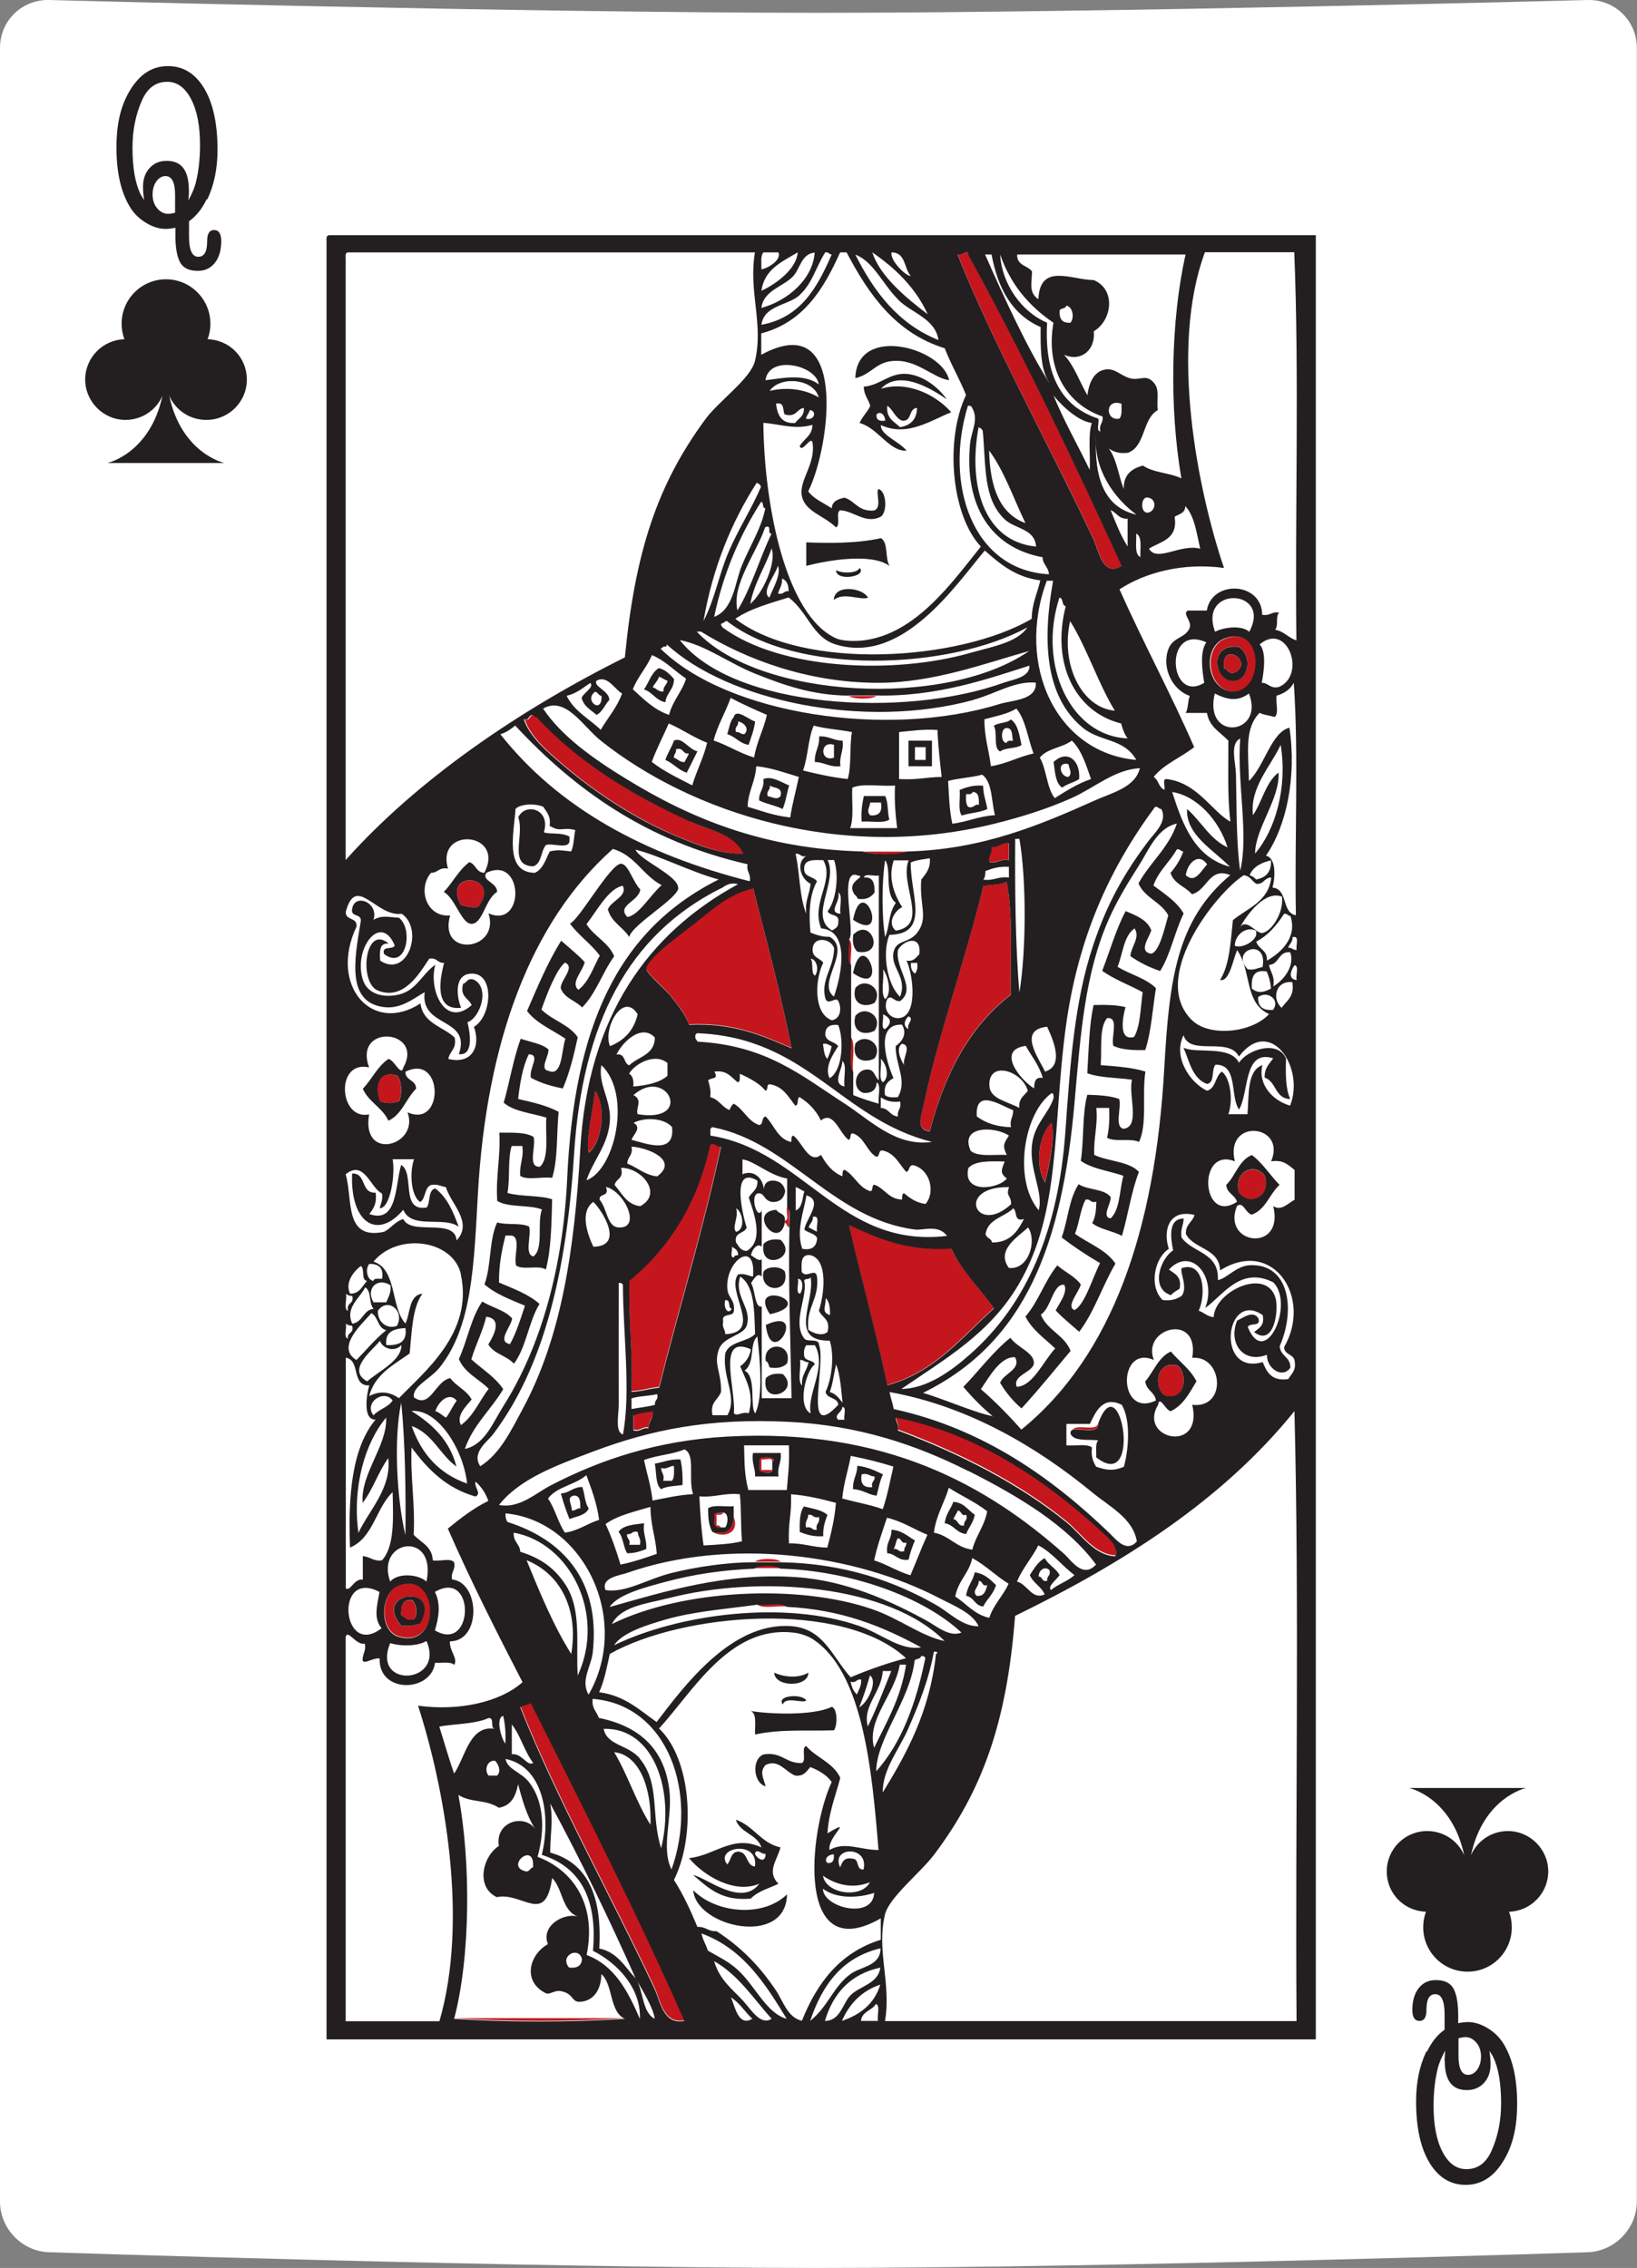 <?xml version="1.0" encoding="UTF-8"?><svg id="Layer_2" xmlns="http://www.w3.org/2000/svg" viewBox="0 0 101.07 140"><rect x="0" y="0" width="101.07" height="140" fill="#808080" stroke="none"/><defs><style>.cls-1{fill:#fff;}.cls-2,.cls-3{fill:#231f20;}.cls-3,.cls-4{fill-rule:evenodd;}.cls-4{fill:#c4161c;}</style></defs><g id="cards"><g><path class="cls-1" d="M98.04,0s-29.21,.79-47.5,.79S3.03,0,3.03,0C1.36-.04,0,1.28,0,2.95V135.9c0,1.67,1.36,3.08,3.03,3.13,0,0,29.21,.97,47.5,.97s47.5-.97,47.5-.97c1.67-.06,3.03-1.47,3.03-3.13V2.95c0-1.67-1.37-2.99-3.03-2.95Z"/><path class="cls-2" d="M12.76,12.3c-.28,.58-.64,1.04-1.09,1.36v.93c0,.84,.19,1.26,.57,1.26s.55-.32,.55-.97c0-.46,.14-.68,.43-.68s.44,.23,.44,.68c0,.56-.13,1.01-.39,1.34-.26,.33-.61,.5-1.05,.5-.51,0-.86-.15-1.06-.46-.2-.31-.32-.85-.33-1.61v-.59c-.25,.05-.45,.07-.59,.07-.42,0-.83-.13-1.25-.39-.42-.26-.75-.59-.99-1-.54-.91-.81-2.12-.81-3.64s.29-2.67,.89-3.61c.59-.94,1.35-1.41,2.29-1.41s1.69,.46,2.24,1.38c.55,.92,.82,2.18,.82,3.79,0,1.15-.21,2.17-.63,3.06Zm-1.09-.58c0,.12-.01,.33-.04,.65,.22-.4,.38-.77,.46-1.1,.17-.68,.26-1.45,.26-2.31,0-1.18-.18-2.13-.55-2.84-.37-.71-.86-1.07-1.47-1.07-.72,0-1.24,.39-1.58,1.18-.38,.87-.57,1.83-.57,2.88,0,1.22,.16,2.18,.49,2.86,.04,.09,.12,.21,.23,.38-.05-.33-.07-.6-.07-.83,0-.47,.14-.86,.41-1.15,.27-.3,.62-.44,1.06-.44,.91,0,1.36,.6,1.36,1.8Zm-1.28,1.48c.09,0,.23-.02,.42-.07v-1.1c0-.77-.2-1.16-.59-1.16-.22,0-.41,.11-.57,.33-.15,.22-.23,.49-.23,.81s.09,.61,.28,.84c.19,.23,.42,.35,.69,.35Z"/><path class="cls-2" d="M88.1,126.65c.28-.58,.64-1.04,1.09-1.36v-.93c0-.84-.19-1.26-.57-1.26s-.55,.32-.55,.97c0,.46-.14,.68-.43,.68s-.44-.23-.44-.68c0-.56,.13-1.01,.39-1.34,.26-.33,.61-.5,1.05-.5,.51,0,.86,.15,1.06,.46,.2,.31,.32,.85,.33,1.61v.59c.25-.05,.45-.07,.59-.07,.42,0,.83,.13,1.25,.39,.42,.26,.75,.59,.99,1,.54,.91,.81,2.12,.81,3.64s-.29,2.67-.89,3.61c-.59,.94-1.35,1.41-2.29,1.41s-1.69-.46-2.24-1.38c-.55-.92-.82-2.18-.82-3.79,0-1.15,.21-2.17,.63-3.06Zm1.09,.58c0-.12,.01-.33,.04-.65-.22,.4-.38,.77-.46,1.1-.17,.68-.26,1.45-.26,2.31,0,1.18,.18,2.13,.55,2.84,.37,.71,.86,1.07,1.47,1.07,.72,0,1.24-.39,1.58-1.18,.38-.87,.57-1.83,.57-2.88,0-1.22-.16-2.18-.49-2.86-.04-.09-.12-.21-.23-.38,.05,.33,.07,.6,.07,.83,0,.47-.14,.86-.41,1.15-.27,.29-.62,.44-1.06,.44-.91,0-1.36-.6-1.36-1.8Zm1.28-1.48c-.09,0-.23,.02-.42,.07v1.1c0,.77,.2,1.16,.59,1.16,.22,0,.41-.11,.57-.33,.15-.22,.23-.49,.23-.81s-.09-.61-.28-.84c-.19-.23-.42-.35-.69-.35Z"/><path class="cls-2" d="M12.75,25.92c1.37,0,2.49-1.11,2.49-2.49s-1.08-2.45-2.42-2.49c.11-.3,.17-.62,.17-.96,0-1.51-1.23-2.74-2.74-2.74s-2.74,1.22-2.74,2.74c0,.34,.06,.66,.17,.96-1.34,.04-2.42,1.14-2.42,2.49s1.11,2.49,2.49,2.49c1.02,0,1.9-.61,2.28-1.49-.77,3.58-3.4,4.15-3.4,4.15h7.22s-2.64-.58-3.4-4.15c.38,.88,1.26,1.49,2.28,1.49Z"/><path class="cls-2" d="M88.11,113.03c-1.37,0-2.49,1.11-2.49,2.49s1.08,2.45,2.42,2.49c-.11,.3-.17,.62-.17,.96,0,1.51,1.22,2.74,2.74,2.74s2.73-1.23,2.73-2.74c0-.34-.06-.66-.17-.96,1.34-.04,2.42-1.14,2.42-2.49s-1.11-2.49-2.49-2.49c-1.02,0-1.9,.61-2.28,1.49,.77-3.58,3.4-4.15,3.4-4.15h-7.22s2.64,.57,3.4,4.15c-.38-.88-1.26-1.49-2.28-1.49Z"/><g><path class="cls-4" d="M69.26,34.93c-1.16,.74-1.44-1-1.71-1.58-2.64-5.64-6.22-12.07-8.42-17.64,.28,.06,.35-.09,.53-.13,.11-.02,.12,.05,.13,.13,3.37,6.11,6.64,13.02,9.48,19.22Z"/><path class="cls-3" d="M58.6,23.47c-1.04-.15-2.03-1.35-3.55-1.18-.99,.1-1.3,.85-2.24,1.05,.09-3.33,5.38-1.88,5.79,.13Z"/><path class="cls-3" d="M54.91,34.93c-1.1-.81-3.83-.34-5.13,0v-1.45c1.32,.05,3.1,.08,4.61-.26,.47,.28,.24,1.25,.53,1.71Z"/><path class="cls-3" d="M53.07,35.06c.51,.52-1.46,.87-1.45,.13,.31,.21,1.3,.23,1.45-.13Z"/><path class="cls-3" d="M53.59,36.9c-.53,.17-1.45-.37-2.11,.13,.04-1,1.83-.74,2.11-.13Z"/><path class="cls-4" d="M75.71,39.4c2.38-.8,2.36,3.24,.53,3.29-1.68,.05-2.07-2.77-.53-3.29Zm.4,2.63c.96,0,1.27-1.45,.39-2.11-1.92-.25-1.54,2.11-.39,2.11Z"/><path class="cls-3" d="M76.5,39.93c.88,.65,.57,2.11-.39,2.11-1.15,0-1.53-2.36,.39-2.11Zm-.92,1.32c.25,.06,.24,.38,.66,.26,1.23-.65-.87-2.01-.66-.26Z"/><path class="cls-4" d="M76.24,41.51c-.42,.11-.41-.21-.66-.26-.21-1.74,1.89-.39,.66,.26Z"/><path class="cls-4" d="M52.41,42.96h1.71c-.27,.22-1.44,.22-1.71,0Z"/><path class="cls-4" d="M45.96,52.7c-1.32,.07-2.79-.52-4.08-1.05-2.54-1.06-4.94-2.62-6.98-4.34-.98-.83-2.13-1.77-2.5-2.9,.36,.1,.26-.26,.53-.26,.11,.02,.13,.13,.26,.13,2.49,2.71,5.77,4.76,9.48,6.45,1.12,.51,2.7,.73,3.29,1.98Z"/><path class="cls-4" d="M62.28,52.04v1.05c-.54-.1-.68,.2-1.19,.13-.11-.46,.2-.51,.13-.92,.42-.02,.58-.3,1.05-.26Z"/><path class="cls-4" d="M53.33,52.57h2.76c-.62,.22-2.15,.22-2.76,0Z"/><path class="cls-4" d="M29.5,55.99c-.45,.06-.74-.05-1.05-.13-1.18-2.26,2.64-1.8,1.05,.13Z"/><path class="cls-4" d="M62.15,54.41c.4,2.01,.22,4.6,.26,6.98-2.54,1.94-4.09,4.86-5,8.43-.92-.09-.5-1.04-.39-1.58,.88-4.3,2.69-9.32,3.69-13.56,.48-.09,1.09-.05,1.45-.26Z"/><path class="cls-4" d="M46.49,54.81c.83,3.25,1.7,6.46,2.37,9.87-1.81-.78-3.59-1.58-6.32-1.45-.27-.73-.66-1.15-1.19-1.84-.16-.22-1.44-1.36-1.45-1.58-.03-.66,2.1-2.12,2.9-2.77,1.34-1.09,2.22-1.87,3.69-2.24Z"/><path class="cls-4" d="M52.41,57.97c.3,.27,.05,1.09,.13,1.58-.3-.27-.05-1.09-.13-1.58Z"/><path class="cls-4" d="M52.54,64.02c.3,.44,.05,1.45,.13,2.11-.3-.44-.05-1.45-.13-2.11Z"/><path class="cls-4" d="M24.5,66.39c.31,.32,.35,1.11,.13,1.58-.37,.16-.81,.16-1.19,0-.32-.78-.16-1.93,1.05-1.58Z"/><path class="cls-4" d="M36.75,67.31c.71,1,.42,3.19-.4,3.82-.21-.74,.25-2.61,.4-3.82Z"/><path class="cls-4" d="M64.92,69.29c.23,1.06-.17,2.64-.39,3.69-.66-1.03-.38-2.98,.39-3.69Z"/><path class="cls-4" d="M44.51,70.73c-1.1,5.13-2.57,9.9-3.82,14.88-.6,.06-1.08,.24-1.71,.26,.07-2.92-.18-3.94-.13-6.85,2.45-2.03,4.2-4.75,5-8.43,.37-.11,.34,.19,.66,.13Z"/><path class="cls-4" d="M76.5,73.63c-.38-1.32,.97-1.88,1.58-1.05,.42,1.36-.99,1.86-1.58,1.05Z"/><path class="cls-4" d="M48.59,74.55c.3,.14,.05,.83,.13,1.19-.17,0-.12-.23-.26-.26v-.13c.29-.02,.06-.56,.13-.79Z"/><path class="cls-4" d="M52.41,75.61c1.78,.81,3.55,1.63,6.32,1.45,.67,1.44,1.76,2.45,2.63,3.69-2,1.77-3.62,3.93-6.58,4.74-.72-3.36-1.6-6.56-2.37-9.87Z"/><path class="cls-4" d="M71.89,86.14c-.66-.53-.52-2.16,.79-1.84,.68,.47,.56,2.25-.79,1.84Z"/><path class="cls-4" d="M40.3,87.06c.04,.47-.24,.64-.26,1.05-.42-.06-.47,.24-.92,.13v-.92c.33-.16,.77-.19,1.18-.26Z"/><path class="cls-4" d="M55.31,87.45c4.99,.93,9.38,3.97,12.64,6.98,.4,.37,1.17,.95,.92,1.58-1.31-.06-2.09-1.35-3.03-2.11-2.86-2.32-6.48-4.2-10.4-5.66,.09-.4-.13-.48-.13-.79Z"/><path class="cls-4" d="M46.62,96.4c.23-.22,1.35-.22,1.58,0h-1.58Z"/><path class="cls-4" d="M46.62,96.8c.23-.22,1.35-.22,1.58,0h-1.58Z"/><path class="cls-4" d="M24.63,97.85c2.48-.98,2.7,3.94,0,3.16-1.24-.36-1.13-2.71,0-3.16Zm.13,2.5c.48,.04,.86-.02,1.18-.13,1.42-2.5-3.02-2-1.18,.13Z"/><path class="cls-3" d="M25.95,100.22c-.33,.11-.71,.17-1.18,.13-1.84-2.13,2.6-2.63,1.18-.13Zm-1.18-.53c.23,.12,.33,.37,.79,.26,.27-.31,.13-1.01-.13-1.18-.59-.06-.66,.39-.66,.92Z"/><path class="cls-4" d="M25.42,98.78c.27,.17,.4,.88,.13,1.18-.45,.1-.56-.15-.79-.26,0-.53,.07-.98,.66-.92Z"/><path class="cls-4" d="M46.75,99.04c.57,.08,1.49-.17,1.84,.13-.57-.08-1.49,.17-1.84-.13Z"/><path class="cls-3" d="M47.8,103.25c.62,.29,1.52,.36,2.11,0,0,.93-2.08,.91-2.11,0Z"/><path class="cls-3" d="M49.78,104.96c-.17,.23-1.28-.28-1.45,.26-.42-.57,1.16-.69,1.45-.26Z"/><path class="cls-4" d="M42.27,124.71c-1.31,.26-1.5-1.23-1.84-1.98-2.63-5.62-6.03-11.66-8.29-17.38,.17-.13,.49-.13,.66-.26,3.2,6.41,6.69,13.23,9.48,19.62Z"/><path class="cls-3" d="M51.36,105.36c.36,.15,.35,1.14,.13,1.45-1.57,.06-3.27-.09-4.87,.26-.03-.54,.13-1.27-.26-1.45,1.06,.18,3.81,.32,5-.26Z"/><path class="cls-3" d="M42.8,116.68c1.36,1.4,4.27,1.73,5.79,.26-.06,3.27-5.62,2.02-5.79-.26Z"/><path class="cls-4" d="M28.06,124.58h10.53c-3.2,.22-7.33,.22-10.53,0Z"/><path class="cls-3" d="M20.29,14.52h60.95V125.89H20.16V14.92c-.01-.19-.02-.37,.13-.39Zm1.05,1.45V53.09c4.43-4.96,10.68-9.24,17.24-12.51,.63-6.5,1.99-10.67,5-14.74,.82-1.1,2.76-2.46,3.03-3.55,.55-2.28-.41-4.3,0-6.71H21.47c-.15,.02-.14,.21-.13,.39Zm25.67,.66c.54-.12,1.24-.63,1.05-1.05h-.92c-.2,.19-.12,.67-.13,1.05Zm0,1.32c1-.46,2.18-1.4,2.24-2.37-.96,.58-2.05,1.02-2.24,2.37Zm1.98-.92c-.6,.67-1.85,.87-1.98,1.98,1.69-.47,3.18-1.82,3.29-3.42-.83,.09-.88,.96-1.32,1.45Zm.39,1.18c-.71,.66-2.21,.62-2.37,1.84,2.45-.45,3.46-2.33,4.34-4.34-.17,0-.18-.17-.4-.13-.61,.97-.78,1.89-1.58,2.63Zm10.27,6.19c-.4-1.01-.93-1.88-1.32-2.9-3.04-.95-4.68-3.3-6.06-5.92h-.4c-1.02,2.27-2.27,4.32-4.87,5v1.32c5.41-2.95,4.26,5.72,2.9,8.43,.35,.48,.96,.71,1.45,1.05,.03-.45,.39-.57,.79-.66,.67,.21,.86,.89,1.84,.79,.5-.2,.06-1.13,.26-1.32,.5,.12,.56,1.45,.13,1.71-.94,.47-1.63-.36-2.5-.4-.3,.14,.06,.94-.26,1.05-.74-.73-1.94-.97-2.11-1.97-.16-.97,.89-1.96,.66-3.29-.12-.36-.62,.67-.79,.26,.24-.46,.78-.63,.79-1.32-1.13,.3-1.94-.04-3.03-.13,.05,5.15,1.39,11.89,4.48,13.3,.41,.19,1.25,.19,1.71,.13,3.25-.4,5.5-3.63,7.24-5.79-1.8-1.9-2.25-6.53-.92-9.35Zm-4.21-5.92c-.94-.94-1.53-2.36-2.63-2.76,1.16,2.3,2.65,4.28,5.13,5.27-.18-1.32-1.67-1.67-2.5-2.5Zm1.84,.92c-.76-1.65-1.99-2.83-3.42-3.82,.45,1.45,2.09,2.82,3.42,3.82Zm-1.05-2.37c-.42-.45-.3-1.45-1.18-1.45-.14,.44,.86,1.48,1.18,1.45Zm3.55-1.32c0-.08-.02-.16-.13-.13-.18,.04-.25,.19-.53,.13,2.21,5.57,5.78,12,8.42,17.64,.27,.58,.55,2.32,1.71,1.58-2.84-6.2-6.11-13.11-9.48-19.22Zm14.61-.13c-2.2,5.93-.44,14.69,1.18,19.48-2.54-.35-4.88,.29-6.45,1.32,1.47,3.31,3.16,6.41,4.61,9.74-.81,.64-1.86,1.04-2.5,1.84,.3,.18,.31,.66,.66,.79,.07-.19-.15-.68,.13-.66,1.91,.21,2.85,2.06,3.95,2.63-.2-1.51-.12-3.31-.13-5-.49-.52-1.18-.84-1.32-1.71h-1.32c.18-.26,.12-.75,.26-1.05-1.09-.38-1.75-1.74-1.32-2.9,.29-.76,1.06-.65,1.32-1.32,.12-.44-.47-.83-.13-1.05h1.18c.3-1.9,3.39-1.8,3.42,.26,.49,.09,.57-.22,1.05-.13-.25,.19-.02,.86-.26,1.05,.56,.1,.82,.5,1.32,.66-.09-7.94,.18-16.24-.13-23.96h-5.53Zm-9.61,8.03c-.54-.78-.54-2.1-.53-3.42-1.74-.76-2.64-2.36-3.03-4.48h-.4c1.18,2.68,2.62,5.81,3.95,7.9Zm.26,.79c.66,1.62,1.5,3.06,2.24,4.61,.05-.96-.12-2.14,.13-2.9-1.06-.14-2.24-1.52-2.37-1.71Zm-3.29-8.69c.09,1.76,1.29,3.54,2.9,4.21-.18,3.21,.88,5.18,3.16,5.92,.08,.23-.16,.77,.13,.79-.11-.46,.2-.51,.13-.92-2.14-.73-3.54-2.84-3.03-5.79-1.49-1.01-2.65-2.35-3.29-4.21Zm5.92,11.19c-.12,2.58,.49,4.42,2.5,4.87-1.4-1.02-2.66-2.83-2.5-4.87Zm-3.95-10.14c-.03,.83-.19,1.31,.39,1.71,.1-2.27,2.04-1.19,3.42-1.18,1.39,.58,1.13,2.5,0,3.16,.12,1.15-.78,1.91-1.84,1.45,.64,.67,.96,1.67,1.45,2.5,.07-.66,.35-1.44,1.05-1.58,.65-.13,.94,.35,1.58,.53,.54,.15,.92-.2,1.32,.13,.58,.48,.3,1,.39,1.84-.96,.53-.75,2.24-1.84,2.63-.55,.07-.89-.07-1.18-.26,.49,.65,.6,1.68,.92,2.5-.02-.89,.49-1.27,1.19-1.45,.61,.44,1.66,.44,2.37,.79-.75-4.31-.66-9.77,.26-13.82h-10.4c-.03,.69,.65,.67,.92,1.05Zm1.71,2.37c-.05,.54,.13,.83,.66,.79,.27-.31,.13-1.01-.26-1.05-.03,.19-.29,.15-.39,.26Zm-18.17,4.34c.91-.09,2.35-.46,3.29,.26-.14-1.18-3.06-1.86-3.29-.26Zm.26,.66c1.17-.28,2.25-.06,3.03,.4-.31-1.15-2.37-1.36-3.03-.4Zm21.59,1.71c.18-.17,.13-.57,.13-.92-1.04-.35-1,1.1-.13,.92Zm-20.01,.26c.2-.28,.57-.39,.53-.92-.46,.07-.45,.61-1.19,.4-.12-.28,0-.79-.53-.66,.09,.7,.33,1.25,1.19,1.19Zm15.66,9.35c-.02-.46-.38-.59-.39-1.05-3.22-.6-4.83-3.19-4.48-6.98,.07-.8,.56-1.51,.13-2.24-.03-.1-.11-.15-.26-.13-1.48,4.81,.26,10.15,5,10.4Zm-15.01-9.61c.52,.16,.71-.46,.26-.53-.07,.19-.19,.33-.26,.53Zm14.22,7.9c-.09-1.14-1.33-1.07-1.97-1.71-1.3-1.28-1.12-3.21-1.32-5.4-.03-.15-.15-.2-.26-.26-.65,3.47,.25,7.05,3.55,7.37Zm-.66-1.45c-.73-1.51-1.29-3.19-2.24-4.48,.05,2.18,.6,3.88,2.24,4.48Zm-19.88,6.06c.73-1.41,.96-2.92,1.58-4.34,.6-1.38,1.4-2.62,1.97-3.95-.03-.15-.15-.21-.26-.26-1.54,2.41-2.71,5.19-3.29,8.56Zm27.38-7.64c-.4,0-.41,1.08,.13,.92,.46-.15,.47-.89-.13-.92Zm-26.72,7.37c1.2-.45,1.27-2.07,1.71-3.16,.48-1.18,1.22-2.32,1.45-3.55-.22,0-.07-.37-.26-.39-1.3,2.04-2.32,4.35-2.9,7.11Zm28.43-6.19c.23,1.41-.85,1.52-1.58,1.98,.48,.86,1.95-.32,3.16,0-.22-.96-.35-2.02-.92-2.63,0,.45-.39,.49-.66,.66Zm-2.9,1.84v-1.71c-.56,.03-.67-.38-1.05-.53,.32,.78,.62,1.58,1.05,2.24Zm-24.09,3.95c.87-1.41,1.36-3.21,2.11-4.74-.32,.05,.07-.6-.4-.39-.53,1.59-2.08,3.52-1.71,5.13Zm24.62-4.74c.03,.54-.13,1.27,.26,1.45-.03-.54,.13-1.27-.26-1.45Zm-23.83,4.34c.78-.65,1.63-2.54,1.32-3.42-.41,1.17-1.06,2.09-1.32,3.42Zm14.48-3.29c-1.76,2.07-5.07,7.08-9.21,5.79-1.44-.45-1.69-1.98-2.9-2.9-1.17,.37-2.38,.69-3.29,1.32,4.22,3.23,13.84,2.61,18.3,0,.01-.95,.35-1.58,.53-2.37-1.55-.21-2.49-1.02-3.42-1.84Zm-13.3,2.9c.21-.54,.75-1.44,.53-1.97-.14,.55-1.06,1.62-.53,1.97Zm.53-.26c.37,.11,.34-.18,.66-.13,0-.4-.12-.67-.4-.79,.01,.41-.16,.63-.26,.92Zm22.12,10.27c-.77-1.34-2.21-1.09-3.29-1.97-2.41-1.98-2.48-5.53-1.84-9.08h-.39c-1.94,5.22,.6,10.63,5.53,11.06Zm4.87-7.9c.51-.28,1.64-.43,2.11,0,1.44-2.66-3.18-2.88-2.11,0Zm-5.4,6.58c-.19-.25-.31-.57-.4-.92-2.8-.69-4.34-3.66-3.42-7.24-.27-.04-.12-.49-.39-.53-1.36,4.17,.7,8.56,4.21,8.69Zm-24.75-7.24c-.13,0-.16,.11-.26,.13-.16,.03-.08,.15,0,.26,3.6,2.65,10.59,2.91,15.27,1.58,1.37-.39,2.92-.64,3.55-1.58-4.84,2.63-14.22,2.98-18.56-.4Zm23.96,5.53c-1.05-1.72-1.7-3.83-2.76-5.53-.61,2.76,.77,5.37,2.76,5.53Zm-5.27-3.69c-2.67,.74-5.89,1.97-9.35,1.97-4.27,0-8.12-1.42-10.93-3.16h-.26c3.9,4.16,15.42,4.76,20.54,1.18Zm12.64,2.5c1.83-.06,1.85-4.09-.53-3.29-1.55,.52-1.16,3.34,.53,3.29Zm-23.83,.26c-2.23-.02-4-.66-5.66-1.32-1.71-.67-3.09-1.78-4.74-2.11,3.31,4.21,13.84,4.85,20.01,2.63,.53-.19,1.61-.32,1.58-1.05-2.47,.78-5.69,1.94-9.48,1.84h-1.71Zm21.98-.79c-.13-.77-.28-1.92,.13-2.5-2.67-1.19-2.32,3.84-.13,2.5Zm3.42-2.37c.44,.45,.26,1.72,.13,2.37,.43,0,.5,.38,1.05,.26,1.73-.71,.55-4.08-1.18-2.63Zm-17.64,3.42c-6.87,1.88-15.24,.02-18.96-3.42,0,.08-.02,.16-.13,.13-.13,0-.16,.11-.26,.13,4.15,4.08,14.04,5.56,20.93,3.42,.76-.24,2.32-.23,2.24-1.32-1.3-.12-2.49,.69-3.82,1.05Zm-19.88-2.76c-.32,.77-.87,1.32-1.18,2.11,.67,.6,1.29,1.26,2.24,1.58,.22-.88,.79-1.41,1.05-2.24-.71-.47-1.27-1.1-2.11-1.45Zm-5.27,2.5c.45,.95,1.39,1.42,2.11,2.11,.44-.75,1-1.37,1.32-2.24-.47-.26-.9-1.16-1.58-.79-.22,.36,.79,.61,.79,1.19-.28,.29-.41,.73-.79,.92-.35-.31-.79-.52-.92-1.05,.1-.3,.81-.67,.53-.92-.45,.3-.84,.65-1.45,.79Zm43.84,0c-.08,.4,.17,1.13-.13,1.32-.3-.1-.67-.12-.92-.26-.94,.97-.7,2.35-.66,4.21,.95-.9,1.38-3.01,2.5-3.29,.46,3.06-.2,6.11-1.45,7.9,.66,.14,.57,1.41,.4,1.97,.98,.08,.55,1.55,1.45,1.71-.09-4.74,.18-9.83-.13-14.35-.21,.4-.58,.65-1.05,.79Zm-3.82-.13c-.71,3.01,3.12,2.56,2.11,0-.7,.52-1.33,.39-2.11,0Zm-30.94,2.9c.89,.3,1.59,.78,2.5,1.05,.16-.98,.58-1.7,.79-2.63-.76-.33-1.52-.67-2.24-1.05-.32,.91-.8,1.66-1.05,2.63Zm11.98,6.85c4.65-.12,8.25-1.67,11.58-3.16,1.02-.46,2.46-.78,2.76-1.98-1.57,.08-2.8,1.21-4.21,1.84-1.48,.66-3.05,1.16-4.74,1.58-9.57,2.38-18.8-.7-24.35-5.13-1.08-.86-2.15-2.76-3.55-1.97,1.16,1.73,3.12,3.11,5.13,4.34,3.91,2.4,8.46,4.34,14.61,4.48,.62,.22,2.15,.22,2.76,0Zm6.71-8.82c-.54,.34-1.28,.47-1.97,.66-.01,1.11,.28,1.91,.4,2.9,.98-.16,1.7-.58,2.63-.79-.35-.92-.48-2.07-1.05-2.76Zm-20.14,6.98c-3.71-1.69-6.99-3.74-9.48-6.45-.13,0-.16-.11-.26-.13-.26,0-.17,.36-.53,.26,.37,1.12,1.52,2.07,2.5,2.9,2.04,1.72,4.44,3.29,6.98,4.34,1.29,.54,2.77,1.12,4.08,1.05-.59-1.24-2.17-1.46-3.29-1.98Zm-2.37-3.69c.73,.58,1.63,1,2.5,1.45,.27-.91,.69-1.68,.92-2.63-.85-.33-1.54-.83-2.37-1.19-.35,.79-.74,1.54-1.05,2.37Zm-8.43-2.24c-.27,.21-.54,.43-.92,.53,3.6,4.56,8.89,7.43,15.4,9.08,.09-.49-.23-.57-.13-1.05-6.22-1.41-10.67-4.6-14.35-8.56Zm18.43,0c-.35,.79-.35,1.94-.66,2.77,.87,.22,1.77,.42,2.76,.53,.24-.82,.1-2.01,.26-2.9-.77-.15-1.64-.2-2.37-.4Zm5.27,.4v2.9c1.26,.06,1.62-.12,2.63-.13-.11-.95-.22-1.89-.26-2.9-.9-.06-1.6,.06-2.37,.13Zm21.06,.4c-.65,.33-.28,1.41-.26,2.24,.05,2.14,.01,4.15,.26,5.92,.54-2.23-.2-5.4,0-8.16Zm-10.4,.13c-.57,.44-1.54,.48-1.97,1.05,.42,.72,.42,1.86,.92,2.5,.7-.44,1.39-.89,2.24-1.18-.31-.88-.58-1.79-1.18-2.37Zm12.9,.26c-.61,1.32-1.92,2.64-1.71,4.34,.57-.83,.78-2.03,1.58-2.63,.09,1.63-1.45,3.46-1.45,5,1.24-1.44,2.01-4.05,1.58-6.71Zm-32.38,1.32c-.05,.96-.5,1.52-.53,2.5,.85,.25,1.63,.56,2.63,.66,.13-.88,.36-1.66,.53-2.5-.85-.25-1.63-.56-2.63-.66Zm11.85,.92c.05,.92,.08,1.86,.26,2.63,.93-.12,1.64-.47,2.63-.53-.23-.86-.15-2.05-.79-2.5-.65,.18-1.46,.21-2.11,.39Zm-5.92,.4c-.04,.84,.11,1.87-.13,2.5h2.9c-.1-.82-.18-1.66-.13-2.63-.85,.07-2-.15-2.63,.13Zm23.3,4.87c-.97-1.01-2.71-1.94-2.63-3.55,.87,.75,1.39,1.85,2.5,2.37-.52-1.68-1.9-3.19-3.42-3.42,.66,2.06,1.41,4.03,3.55,4.61Zm-41.99-2.5c.1-.62-.19-.87-.39-1.19-.49-.21-1.38-.19-1.71,.13-.09,1.44-.72,3.92,1.19,3.95,.51-.23,.67-.82,.92-1.32,.53-.13,.83-.05,1.32,0,.18-.35,.16-.9,.26-1.32-.82-.21-.88,.16-1.58-.26Zm37.39-1.19c-2.83,3.83-4.78,8.09-5.53,13.69-.8,5.98-.27,11.32-2.9,15.8-1.79,3.05-4.55,4.6-7.24,6.45,1.59-.02,3.09-1.12,4.21-2.11,3.57-3.13,5.5-7.75,5.92-13.82,.3-4.21,.56-8,1.71-11.45,.89-2.68,1.98-4.54,3.42-6.45,.36-.48,1.2-1.21,.79-1.97-.17,0-.18-.17-.4-.13Zm-10,37.65c-.67-.56-1.28-1.17-1.84-1.84,.97-1,1.8-2.14,2.9-3.03,.44,.62,1.49,.91,1.45,1.58-.03,.54-1.36,.74-1.05,1.45,1.01-.06,1.64-1.6,2.37-2.37-.65-.62-1.41-1.13-1.84-1.97,.8-.91,1.2-2.23,1.97-3.16,.46,.41,1.08,.67,1.45,1.18-.09,.44-.95,1.36-.39,1.58,.64-.33,1.1-1.97,1.58-2.9-.83-.48-1.62-1.01-2.37-1.58,.38-1.07,.46-2.44,1.05-3.29,.55,.37,1.58,.27,1.97,.79,.05,.39-.59,1.24,0,1.32,.59-.55,.54-1.74,.79-2.63-.88-.3-1.94-.43-2.63-.92,.2-1.29,.08-2.9,.4-4.08,.72,.02,1.43,.06,1.97,.26,.15,.56-.31,1.71,.26,1.84,1.07-.11,.29-2.08,.53-3.03-.92-.13-1.99-.11-2.76-.4,.09-1.44,.11-2.96,.39-4.21,.72-.02,1.42-.01,1.97,.13-.13,.44-.51,2.14,.53,1.84,.4-.7,.39-1.8,.53-2.76-.82-.45-1.76-.79-2.5-1.32,.48-1.23,.85-2.57,1.45-3.69,.64,.28,1.32,.52,1.58,1.18-.08,.39-.85,1.33,0,1.45,.5-.12,.82-1.54,1.05-2.37-.45-.83-1.47-1.08-1.84-1.97,.72-1.3,1.86-2.18,2.37-3.69-1.22,.27-1.73,1.63-2.37,2.63-.66,1.04-1.33,2.13-1.84,3.29-1.48,3.37-1.73,7.06-2.11,11.32-.77,8.76-3.03,14.8-9.35,17.9,1.42,.43,3.17,1.22,4.34,1.45ZM27.66,53.62c-.55-.11-.62,.26-1.05,.26-.85,1-.27,2.76,1.18,2.63-.75,2.65,3.12,2.18,2.37-.13,2.27,.99,2.19-3.61-.13-2.5-.33,.49,.68,.59,.66,1.18-.74,.44-.87,1.96-1.58,1.97-.62,0-1-1.58-1.71-1.97,.56-.58,.92-1.36,1.58-1.84,.4,.12,.41,.64,.92,.66,1.33-2.53-3.01-2.89-2.24-.26Zm35.28,7.64c.43-2.61,.43-7.01,0-9.48h-.26c-.02,2.75,0,6.58,.26,9.48Zm-1.71-8.95c.06,.42-.24,.46-.13,.92,.51,.07,.64-.23,1.19-.13v-1.05c-.47-.03-.63,.24-1.05,.26Zm-19.35,2.5c-.02,.65-2.87,2.27-3.03,3.03-.39-.62-1.11-.91-1.32-1.71,.21-.53,1.24-.81,.92-1.45-.87,.15-1.6,1.55-2.24,2.37,.47,.76,1.35,1.11,1.71,1.98-.72,.99-1.12,2.3-1.98,3.16-.4-.43-1.1-.56-1.32-1.19-.02-.51,.93-1.29,.26-1.58-.51,.41-1.1,1.88-1.45,2.9,.66,.66,1.71,.92,2.24,1.71-.24,1.12-.51,2.21-.92,3.16-.74-.14-1.4-.35-1.97-.66-.14-.59,.63-1.42-.13-1.45-.38,.76-.54,1.74-.66,2.76,.9,.2,1.79,.41,2.5,.79-.13,1.37-.04,2.95-.4,4.08-.62-.09-1.58,.17-1.97-.13-.06-.72,.23-1.08,.13-1.84h-.66c-.25,.8-.09,2.02-.26,2.9,.82,.24,1.97,.13,2.76,.39-.04,1.54-.06,3.1-.39,4.34-.4-.3-1.47,.06-1.84-.26-.15-.56,.31-1.71-.26-1.84h-.39c-.22,.87-.41,1.78-.4,2.9,.89,.38,1.83,.72,2.5,1.32-.67,1.09-.82,2.69-1.58,3.69-.43-.49-1.24-.6-1.58-1.19,.33-.53,.9-1.59-.13-1.71-.23,.95-.65,1.72-.92,2.63,.67,.61,1.46,1.08,1.97,1.84-.75,1.27-1.85,2.19-2.37,3.69,1.23-.25,1.74-1.64,2.37-2.63,2.34-3.69,3.7-8.62,3.95-14.09,.43-9.29,3.07-15.29,9.35-18.43-1.75-.48-3.69-1.49-5.13-1.84,.27,.65,2.66,1.61,2.63,2.37Zm-4.08-2.37c-5.05,4.5-7.76,11.89-8.29,21.19-.25,4.46-.35,8.26-2.37,10.79-.56,.7-1.73,1.18-1.58,1.84,1.02,.73,1.3-1.01,2.24-1.19,.37,.51,1.01,.74,1.32,1.32-.31,.39-.98,.98-.66,1.58,.77-.55,1.14-1.5,1.71-2.24-.61-.62-1.48-.97-1.84-1.84,.53-1.14,.76-2.58,1.45-3.55,.59,.38,1.4,.53,1.84,1.05-.04,.48-.98,1.43-.13,1.58,.39-.71,.65-1.54,.92-2.37-.89-.38-1.83-.72-2.5-1.32,.43-1.11,.28-2.8,.79-3.82,.57,.18,1.48,0,1.97,.26,.15,.56-.31,1.71,.26,1.84,.66-.48,.21-2.07,.53-2.9-.79-.31-2.09-.1-2.76-.53-.1-1.55,.21-2.69,.13-4.21,.8,0,1.62-.04,2.11,.26,.18,.57-.41,1.9,.4,1.84,.59-.55,.32-1.96,.39-3.03-.91-.28-2-.37-2.63-.92,.37-1.3,.6-2.74,1.05-3.95,.58,.21,1.29,.29,1.71,.66,.05,.39-.58,1.24,0,1.32,.88,.4,.8-1.31,1.05-1.98-.81-.55-1.78-.94-2.37-1.71,.65-1.5,1.28-3.02,2.11-4.34,.49,.44,1.01,.84,1.45,1.32-.13,.59-.9,1.28-.39,1.71,.65-.49,.91-1.37,1.32-2.11-.54-.74-1.31-1.24-1.84-1.98,.57-.22,2.51-3.72,3.16-3.69,.45,.02,.74,1.16,1.18,1.58-.07,.75-1.51,.99-.79,1.71,.72-.13,1.42-1.37,2.11-1.97-1.16-.6-1.65-1.86-3.03-2.24Zm33.44,2.24c.67,.51,1.4,.96,1.84,1.71-.55,1.12-.81,2.53-1.45,3.55-.69-.23-1.3-.54-1.84-.92,.04-.58,.63-1.15,.26-1.71-.68,.47-.72,1.56-1.05,2.37,.76,.47,1.75,.7,2.37,1.32-.21,1.28-.29,2.7-.66,3.82-.76,.02-1.47-.02-1.97-.26-.17-.53,.39-1.8-.39-1.71-.5,.6-.31,1.89-.39,2.9,.97,.08,1.97,.14,2.76,.4-.22,1.36,.13,3.29-.4,4.34-.5-.25-1.52,.03-1.97-.26,.13-.53,.16-1.15,.13-1.84h-.79c.1,1.11-.18,1.84-.13,2.9,.86,.41,2.15,.39,2.76,1.05-.47,1.2-.67,2.66-1.05,3.95-.57-.31-1.36-.4-1.84-.79,.2-.33,.25-.8,.26-1.32-.37,.11-.34-.19-.66-.13-.33,.59-.39,1.45-.66,2.11,.84,.61,1.92,.98,2.5,1.84-.8,1.35-1.31,3-2.24,4.21-.49-.44-1.01-.84-1.45-1.32,.22-.44,.76-1.11,.53-1.58-.7-.1-.81,1.45-1.45,1.84,.39,.97,1.46,1.26,1.84,2.24-1,1.19-1.98,2.41-3.03,3.55-.52-.44-.96-.97-1.32-1.58,.2-.58,1.33-.82,.92-1.58-.91-.05-1.58,1.21-2.11,1.97,.89,.77,1.72,1.62,2.5,2.5,5.63-4.58,8.26-12.35,8.82-22.25,.31-5.51,.75-9.2,4.08-11.98-1.31-.53-1.42,.95-2.37,1.18-.4-.48-1.12-.64-1.32-1.32,.33-.38,.6-.8,.79-1.32-.17,0-.18-.17-.4-.13-.44,.79-1.13,1.32-1.45,2.24Zm-21.46,1.71c-.1-.8,.22-1.19,.26-1.84-.57-.27-.95-1.27-.26-1.71-.37,.11-.34-.19-.66-.13,.27,1.18,.23,2.67,.66,3.69Zm6.45-3.16c-.04,1.98,1.25,4.43-1.32,4.48-.47,1.16-.12,3.1,.66,3.82,.48-1.22-.61-1.78-.4-2.76,.17-.78,.93-.52,1.45-1.18,.73-.94,.13-1.71,.26-3.29,.26-.35,.58-.65,.53-1.32-.41,.07-.86,.11-1.18,.26Zm16.98,.79c.58,.55,.94-.27,1.32-.66-.53-.77-1.21-.08-1.32,.66Zm-23.56-.4c-.03,.55,.59,.46,.79,.79-.48,.84-.51,2.05-.4,3.16,.35,.13,.69,.27,1.19,.26,1.41,.84-.86,2.87,.26,3.69,.54-1.56,.93-4.08-.79-4.21-.65-1.57,.85-2.96,.13-4.21-.59-.02-1.2-.06-1.18,.53Zm1.71,3.82c.19-.11,.42-.2,.4-.53,.08-.52-.54-.34-.66-.66,.5-.62,.73-2.14,.4-3.16h-.4c.66,1.34-1.18,3.48,.26,4.34Zm3.29,.4c.29-.66,.18-1.41,.66-2.11-.72-.53-.25-2.1-.66-2.63-.21,1.28-.22,3.46,0,4.74Zm1.05-1.84c-.45,.21-.96,.99-.39,1.45,2.12-.34,.19-2.89,.79-4.34h-.92c-.39,1.13,.08,2.2,.53,2.9Zm21.46-1.97c.16,.06,.3,.14,.39,.26,.6-.11,.96-.45,.92-1.18-.6,.14-1.1,.39-1.32,.92Zm-16.32-.26c0,.23-.03,.41-.13,.53,.66,.09,.92-.22,1.58-.13v-.66c-.61-.04-1.04,.1-1.45,.26Zm-8.16,12.38v1.45c.5,.2,1.02,.38,1.58,.53-.08-.4,.17-1.13-.13-1.32-.03,.45-.28,.68-.79,.66-.77-.19-.61-1.49,.26-1.45,.41,.03,.4,.47,.66,.66v-12.64c-.27,.08-.87-.16-.92,.13,.59-.06,.66,.39,.66,.92-.21,.28-.49,.48-1.05,.39-.03-.19-.22-.22-.26-.39-.39-.73,.86-.97,.26-1.05-1.21-.51-.1,3.58-.53,3.95,.08,.49-.17,1.31,.13,1.58v4.48c.08,.66-.17,1.66,.13,2.11Zm24.09-12.11c-1.78,1.17-5.83,6.39-3.16,8.95,1.08,1.04,3.7,.76,4.74-.39-1.55-.72-1.06-2.68-1.97-3.95-.26,.62-.48,1.98-1.05,1.84,.58-.91,.65-2.33,.79-3.69,.92-.75,2.2-1.14,2.37-2.63-.44,0-.45,.43-.92,.39-.28-.16-.38-.5-.79-.53Zm-16.06,.66c-1,4.23-2.81,9.26-3.69,13.56-.11,.54-.53,1.49,.39,1.58,.91-3.56,2.47-6.49,5-8.43-.04-2.37,.14-4.97-.26-6.98-.36,.21-.97,.17-1.45,.26Zm-16.19,.13c-5.74,2.87-8.57,8.34-9.08,16.46-.46,7.16-1.84,13.08-5,17.25-.36,.47-1.34,1.12-.79,1.97,1.23-.76,1.92-2.24,2.63-3.55,2.37-4.41,3.19-9.73,3.55-16.06,.47-8.18,4.2-13.31,9.74-16.32-.58-.15-.87,.17-1.05,.26Zm-1.71,2.24c-.79,.64-2.92,2.11-2.9,2.77,0,.22,1.28,1.36,1.45,1.58,.53,.69,.91,1.12,1.19,1.84,2.72-.13,4.51,.67,6.32,1.45-.67-3.41-1.54-6.62-2.37-9.87-1.47,.36-2.34,1.15-3.69,2.24Zm9.08-.66c-.08-.4,.17-1.13-.13-1.32,.16,.59-.69,1.23,.13,1.32Zm24.62,.92c.4-.78,1.06,.36,1.45,.26,.63-.16,1.31-1.33,1.19-2.24-1.01-.4-2.13,1.02-2.63,1.97Zm-51.74-.92c-1.55,.19-2.79-2.48-3.42-.13-.04,.57,.73,.32,.66,.92-1.72,3.65,.97,6.68,3.95,4.74,.16,1.25,1.39,1.42,2.11,2.11,.14,.71-.31,.83-.39,1.32,1.5,.36,2.01-.82,1.58-1.98,1.12-.67,1.29-3.31-.13-3.29-1.12,.01-.94,1.44-.66,2.11-1.65,.19-1.34-1.69-1.05-2.77-.42,.02-.44-.35-.92-.26-.59,.88-1.56,2.6-3.16,1.97-1.21-.47-.82-4.16,.66-2.9-.59-.07-.56,.49-.53,1.05,1.71,1.12,2.72-1.98,1.32-2.9Zm52.79,1.71c.13,.48,.71,.52,.66,1.18,.85-.48,1.9-1.42,1.45-2.76-.17,0-.18-.17-.39-.13-.45,.69-.96,1.32-1.71,1.71Zm-1.32,.26c.37,.18,1.17-.19,1.32-.66v-.26c-.59-.32-1.32,.23-1.32,.92Zm3.29,.13c.25-.03,.29,.15,.53,.13-.08-.27,.21-.91-.26-.79,.02,.33-.21,.41-.26,.66Zm-28.04,0c-.2-.59-1.32-.76-1.32,.13,0,.48,.46,.5,.66,.79-.52,1.02-.62,3.15,.53,3.55,.52-.08,.63-.71,.4-1.18-.14-.31-.61,.28-.79-.13-.34-1.15,.53-1.94,.53-3.16Zm3.95,.13c-.19,1.18,1.18,2.37,.13,3.16-.4,.04-.51-.42-.79-.13-.3,.71,.21,1.19,.66,1.18,1.22,0,.99-2.55,.53-3.55,.47,.07,.58-.21,.79-.39,.16-1.27-1.01-.87-1.32-.26Zm21.59,1.19c.43,.08,.61-.09,.92-.13,.36-1.85-2.05-1.09-.92,.13Zm1.32-.26c.08,.44,.38,.68,.26,1.32,.63-.36,1.35-1.25,1.05-2.11-.76-.06-.66,.75-1.32,.79Zm-28.04,.66c.27-.31,.14-1.01-.26-1.05,.19,.25,0,.87,.26,1.05Zm6.19-.13c.11-.15,.17-.35,.13-.66h-.39c-.02,.33,.07,.55,.26,.66Zm23.56,.4c-.08-.27,.16-.87-.13-.92-.22,.29-.45,.86,.13,.92Zm-25.41,1.18c.44-.35,.18-1.47-.13-1.84,.08,.57-.17,1.49,.13,1.84Zm22.64-.66c.36,.32,.77,.24,1.18,0-.03-.41-.13-.74-.26-1.05-.8-.14-.97,.34-.92,1.05Zm1.84,1.19c.3-.44,.81-.68,.66-1.58-1.04-.12-1.28,1.05-.66,1.58Zm-1.45-.66c-.03,.6,.3,.84,.92,.79,.46-.63-.35-1.22-.92-.79Zm-40.02,3.03c.88-.35,1.48-.98,1.71-1.97-.89-1.44-2.17,.85-1.71,1.97Zm16.98-1.05c.43-.36,.41-.67-.13-.92,.08,.27-.16,.86,.13,.92Zm1.45,0c-.14-.34,.4-.63,0-.79-.24,.22-.37,.59,0,.79Zm-5.13,.39c.09,.4,.6,.37,.79,.66-.3,.48-.87,1.28-.53,1.98,.82-.48,.89-2.42,.53-3.29-.54-.05-.83,.14-.79,.66Zm4.21,2.63c-.34,.19-.63,.43-.53,1.05,.16,.15,.47,.15,.79,.13,.61-1.01-.15-1.98-.13-3.16,.37-.25,.74-.72,.39-1.32-1.75-.06-.89,2.49-.53,3.29Zm9.35-.4c1.18-.36,.54-1.89,.13-2.77-1.83,.19-.53,1.91-.13,2.77Zm-26.46-1.05c.58-.1,.42,.55,.79,.66,.55-.54,1.57-.63,1.58-1.71-.81-.89-2.01,.28-2.37,1.05Zm-15.27,.79c-2.12-.47-1.86,3.3,0,2.9-.51,2.96,3.13,1.93,2.37-.13,2.28,1.03,2.23-3.68-.13-2.5,0,.57,.66,.48,.66,1.05-.62,.6-.87,1.59-1.71,1.97-.37-.81-1.22-1.15-1.58-1.97,.56-.58,.9-1.38,1.58-1.84,.35,.03,.79,1.13,.92,.53,1.32-2.35-3.11-2.75-2.11,0Zm20.27-2.11c-.1,.03-.15,.11-.13,.26,0,.13,.11,.16,.13,.26,4.26,.23,6.42,2.1,9.08,3.82,1.61,1.04,3.16,2.68,5.4,2.37-5.65-1.41-7.69-6.44-14.48-6.71Zm30.01,.13c-.67,1.35,.41,2.93,1.45,3.42,.56-.14,.5-.91,.92-1.18,.54,.41,.7,1.81,.4,2.63h1.18c.1-1.22-.04-2.68,.92-3.03-.29,1.22,.66,2.2,1.71,2.5,.94-2.36-1.23-5.57-3.16-3.03-.62-1.25-3.03,0-3.42-1.32Zm-21.99,1.45c.11-.25,.22-.48,.26-.79-.18-.04-.25-.19-.53-.13,.05,.34,.07,.72,.26,.92Zm4.74,.39c-.12-.43,.51-1.21-.13-1.32-.39,.26-.11,.95,.13,1.32Zm8.03,1.45c0-.39,.05-.74,.53-.66-.22-.79-.69-1.33-1.05-1.98-1.93,.27-.18,2.25,.53,2.63Zm-25.01-.92c.23,.12,.29,.41,.26,.79,.85-.07,1.61-.23,2.11-.66v-.79c-.77-.65-2.03,.05-2.37,.66Zm15.67,.53c.45-.32,.2-1.16-.13-1.45,.08,.44-.17,1.22,.13,1.45Zm-2.37,.26c-.08-.49,.17-1.31-.13-1.58,0,.55-.67,1.41,.13,1.58Zm-14.48,1.97c-.03,1.56-1.04,2.56-1.45,3.82,1.77-.66,2.81-5.32,.92-7.11-.22,1.13,.55,2.08,.53,3.29Zm23.43-1.97c.07,.78,1.11,.92,1.84,1.32-.05-.58,.3-.75,.53-1.05-.35-1.27-2.51-1.92-2.37-.26Zm-16.98-.92c.25,.49-.08,.33-.39,.53,.08,.31,.19,.6,.13,1.05,.54,.12,.71,.61,1.19,.79,.06-.16,.14-.3,.26-.39,.62,.34,.85,1.08,1.58,1.32,.27-.04,.12-.49,.39-.53,.53,.52,.73,1.38,1.58,1.58,.02-.16-.02-.37,.13-.4,.55,.4,.97,1.79,1.71,1.19,.31,.56,.69,1.07,1.32,1.32,.02-.16-.02-.37,.13-.4,.62,.34,.85,1.08,1.58,1.32,.22,0,.07-.37,.26-.4,.65,.23,.87,.89,1.71,.92,.02-.15-.02-.37,.13-.39,.36,.3,.73,.58,1.32,.66,.57-.62,.38-2-.66-2.37-.42-.12-.27,.34-.53,.39-.44-.48-.69-1.15-1.45-1.32-.3-.04-.15,.38-.4,.39-.61-.36-.72-1.21-1.45-1.45-.22,0-.07,.37-.26,.4-.56-.39-.92-1.84-1.71-1.19-.29-.63-.75-1.09-1.32-1.45-.18,.08-.02,.51-.26,.53-.43-.54-.74-1.19-1.58-1.32-.22,0-.07,.36-.26,.4-.39-.48-.99-.77-1.58-1.05-.02,.2,.05,.49-.13,.53-.41-.3-.64-.77-1.45-.66Zm-5,1.45c.61,.31,.11,.82,.26,1.18,3.51,.58,1.81-3-.26-1.18Zm-2.76,3.55c.82-.63,1.1-2.82,.4-3.82-.15,1.21-.6,3.08-.4,3.82Zm27.78,3.56c.32-1.16-.66-2.57-.39-4.21,.19-1.19,1.05-1.82,1.32-2.76-.03-.1,0-.26-.13-.26-1.71,1.2-2.41,5.35-.79,7.24Zm-9.74-6.32c.5,.03,.56,.5,1.05,.53-.06-.42,.24-.47,.13-.92-.55,.07-.89-.07-1.19-.26v.66Zm5.92,.53c.53,.39,1.21,.64,2.11,.66-.1-.5,.16-.63,.13-1.05-.72-.26-2.38-1.43-2.24,.4Zm-21.19,.39c.52,.31,0,.69-.13,1.05,.93,.24,2.7,.94,2.5-.79-.48-.55-1.65-.63-2.37-.26Zm25.41,3.69c.23-1.05,.62-2.63,.39-3.69-.78,.7-1.05,2.66-.39,3.69Zm-8.03,2.9c-5.12-.66-7.71-5.39-12.51-6.32-.1,.03-.15,.11-.13,.26v.26c5.79,.91,8.02,6.99,14.61,6.19-.54-.72-1.44-.33-1.98-.39Zm3.42-4.87c.43,.4,1.44,.23,2.24,.26-.29-.58-.18-.69,.13-1.19-.84-.57-3.05-.65-2.37,.92Zm16.32,.66c-2.34-.93-2.08,3.94,.13,2.5-.12-.45-.63-.51-.66-1.05,.58-.56,.77-1.51,1.58-1.84,.68,.5,1.12,1.25,1.71,1.84-.62,.57-.85,1.52-1.71,1.84-.39-.08-.53-.85-.92-.53-.97,2.41,2.95,2.9,2.24,0,.48,.35,.96-.21,1.32-.39v-1.84c-.38-.28-.66-.65-1.45-.53,.98-2.31-2.89-2.7-2.24,0Zm-32.38-1.05c-.8,3.68-2.55,6.4-5,8.43-.05,2.9,.2,3.92,.13,6.85,.63-.03,1.11-.2,1.71-.26,1.25-4.98,2.72-9.75,3.82-14.88-.32,.05-.29-.24-.66-.13Zm-5.13,1.19c.64,.24,1.06,.7,1.84,.79,1.33-.97-.47-1.76-1.58-1.84,.11,.55-.26,.62-.26,1.05Zm9.87,2.76v-1.84c-1.07-.17-2.04-1.1-2.76-1.18v.92c.67-.31,1.26,.22,1.32,.92,.02-.37,.23-.56,.66-.53,.38,.06,.6,.28,.66,.66-.08,.4-.29,.67-.79,.66-.58-.09-.46-.6-.92-.53-.47,.17-.01,1.68,.26,1.05v2.24c-.26-.25-.61,.16-.66,.53,.42,.27,.45,.33,.66,.26v1.05c-.27-.28-.49,.17-.66,.4,.27,.45,.22,1.56,.66,1.45v5.66h1.84c-.06-3.46-.21-7.17-.13-10.53-.08-.36,.17-1.04-.13-1.19Zm-23.04-3.03h-1.32c.17,.88-.12,3-.79,3.03,.04-.31,.21-.49,.13-.92-.72-.34-1.09-2.11-2.24-1.18,.46,1.52-.13,4.08,2.37,3.55,.44-.22,.68-.64,1.19-.79,.48,1.05,3.18-.1,3.29,1.32,1.05-1.12-.38-2.28-.66-3.29-.31-.04-.49-.21-.92-.13-.41,.16-.32,.82-.66,1.05-.59-.36-.67-1.85-.39-2.63Zm34.23,.53c-.4,1.65,1.89,1.3,2.37,.66-.44-.34-.33-.53-.13-1.05-.89-.02-1.82-.06-2.24,.4Zm-21.85,1.05c.45,.51,.73,1.2,1.58,1.32,1.45-.76,.09-2.39-1.18-2.37,.2,.68-.31,.65-.39,1.05Zm8.16,2.63c-.13,.4-.79,.27-.66,.92,.17,.23,.27,.52,.66,.53,1.08-.61,.47-2.3,.13-3.29,.17-.36,.58-.47,.53-1.05-1.62-.96-.94,2.04-.66,2.9Zm-9.08-1.71c.48,.56,.45,1.68,1.18,1.71,1.44,.07,.34-2.25-.79-2.5,.25,.65-.44,.35-.39,.79Zm12.11,.66c.41-.16,.4-.74,.53-1.18-.2-.07-.33-.2-.53-.26v1.45Zm13.3-.39c-.02-.62-.34-.44-.13-1.05-3.36-.06-2.03,3.06,.13,1.05Zm-12.9,2.76c.64,.11,.89-.17,.92-.66-.13-.31-.57-.31-.79-.53,.11-.69,1.2-1.79,.13-2.11-.16,.99-.65,2.18-.26,3.29Zm-12.9-.13c1.95-.02,.57-2.22,0-2.77-.84,.62-.38,1.94,0,2.77Zm8.82-.92c.58-.14,.42-1.21,0-1.45,.17,.58-.29,1.19,0,1.45Zm15.4,.13c.04,.27,.36,.26,.4,.53,1.14,0,1.58-.7,1.97-1.45-.64,.2-.4-.48-.66-.66-.55,.55-1.56,.64-1.71,1.58Zm11.32,.92c-.87,.54-1.27,2.29-.39,3.16,.55,.07,.89-.07,1.18-.26,.4-.53-.14-1.49,0-1.71,1.35-.45,1.53,1.55,1.05,2.63,.33,.11,.52,.36,.92,.4,.08-1.62,3.26-3.09,3.82-1.19,.22,.74-.09,3.05-1.32,2.11,.28-.24,.67-.39,.53-1.05-2.32-1.59-2.93,3.77,0,2.9,.25,.62,.55,1.2,1.58,1.05,.17-.32,.48-.48,.4-1.05-.01-.51-.64-.41-.66-.92,1.77-3.05-.68-6.79-3.95-4.74-.06-1.39-1.61-1.29-2.11-2.24-.04-.61,.41-.73,.53-1.18-1.58-.39-1.97,.95-1.58,2.11Zm-22.25-1.32c.19,.07,.33,.19,.53,.26-.1-.3,.24-1.03-.26-.92,.02,.33-.21,.41-.26,.66Zm4.87,9.74c2.96-.81,4.58-2.96,6.58-4.74-.87-1.24-1.97-2.25-2.63-3.69-2.77,.18-4.54-.64-6.32-1.45,.77,3.31,1.65,6.51,2.37,9.87Zm7.5-7.24c1.23,.14,1.75-1.71,1.18-2.5-.58,.56-2.01,1.38-1.18,2.5Zm-33.83,.4c-.47-2.14-3.89-2.62-5.4-.79,1.46,.47,1.05,2.81,1.97,3.82,.32-.64,.19-1.74,1.05-1.84-.63,.86-.65,2.34-.79,3.69-1,.71-2.14,1.28-2.5,2.63,.68-.35,1.28-.26,1.84,.13,1.56-1.63,4.61-4.03,3.82-7.64Zm16.85-1.05c.03-.1,.11-.15,.26-.13,.02-.33-.2-.41-.39-.53,.07,.19-.15,.68,.13,.66Zm-.4,1.97c.05,.53,.48,.66,.4,1.32-.01,.43-.79,.09-.66,.66-.09,.4,.13,.48,.13,.79,2.39-.12,0-2.65,.79-3.69,.43-.08,.61,.09,.92,.13,.21-2.36-1.75-.96-1.58,.79Zm4.61-1.05c.29,.38,.82-.3,.92,.26,.16,1.43-.69,1.86-.53,3.29,.26,.19,.85,.43,1.18,.13,.21-.82-.36-.87-.53-1.32,.32-.96,.6-3.15-.53-3.42-.59-.07-.56,.49-.53,1.05Zm-26.46,.53c.02-.19,.32-.12,.53-.13,.11-.68-.21-.93-.79-.92-.27,.31-.14,1.01,.26,1.05Zm-1.45,.79c.62,0,.75-.48,1.05-.79-.39-.05-.11-.77-.39-.92-.44,.35-.98,1-.66,1.71Zm24.49,1.97c-.2,.62-1.42,.67-1.71,1.45-.35,.96,.14,1.33,.13,2.63-.16,.5-.7,.62-.53,1.45h.92c.66-1.14-.34-2.32-.13-3.82,.25-.75,1.34-.68,1.84-1.19-.06-1.43-.02-2.96-.92-3.55-.4,1.26,.75,1.93,.4,3.03Zm3.55-2.76c.25,.88-.76,2.55,0,3.55,.18,.26,.92-.04,.92,.4,.45,1.23-1.03,6.09,1.19,3.69-.06-.47-.71-.35-.79-.79,.36-.75,.57-2.17,.26-3.16-2.62,.03-.87-2.48-1.19-3.95,0,.22-.37,.07-.39,.26Zm-.26,.79c.18-.18,.25-.92-.13-.92,.08,.27-.16,.87,.13,.92Zm-26.33,.53h.79c.12-.32,.31-.57,.26-1.05-.82-.52-1.55,.21-1.05,1.05Zm15.14-.79c0,2.16-.01,4.98,0,7.11,0,.62-.24,1.69,.26,1.84,.5-2.58,0-6.36,0-9.22-.03-.1-.11-.15-.26-.13v.39Zm-16.45,2.11c.66-.09,.65-.84,1.32-.92-.32-.3-.11-1.12-.53-1.32-.3,.65-1.26,1.25-.79,2.24Zm-.26-.79c-.13-.53,.39-.4,.26-.92-.18,0-.29-.06-.39-.13,.08,.31-.17,.96,.13,1.05Zm29.75,.26c.02-.46-.04-.84-.26-1.05,0,.57-.28,.87,.26,1.05Zm-6.06-.39c-.27-.04-.03-.58-.4-.53-.14,.38,.14,.98,.4,.53Zm-21.85,.13c-.03,.75,.63,1.15,1.18,.92,.51-.97-.62-1.77-1.18-.92Zm-1.32,3.03c.61-.62,1.16-1.3,1.84-1.84-.54-.12-.49-.83-.92-1.05-.52,.62-2.24,2.09-.92,2.9Zm-.53-1.32c-.06-.41,.4-.3,.26-.79-.18,0-.29-.06-.39-.13,.08,.27-.16,.86,.13,.92Zm49.76,1.32c-2.25-.98-2.23,3.64,.13,2.5-.08-.54-.61-.62-.66-1.18,.53-.61,.8-1.49,1.58-1.84,.52,.62,1.2,1.08,1.58,1.84-.43,.71-.81,1.47-1.58,1.84-.3,0-.7-1.02-.79-.39-1.27,2.12,2.81,3.05,2.11,0,2.18,.25,1.89-3.07,0-2.9,.48-2.82-3.15-1.87-2.37,.13Zm-47.39-.92c.79,.04,1.3-.19,1.18-1.05-.7,.04-1.28,.21-1.18,1.05Zm22.12,1.58c.76,.34,.3,2.28,.66,2.63,.52-1.02,.27-3.5,.13-4.74-.52,.45-.11,1.59-.79,2.11Zm-23.3,.66c.73-.64,2.14-1.29,2.11-2.24-.4,.46-1.16,.23-1.32-.26-.45,.57-2.1,1.8-.79,2.5Zm22.64,1.97c.22,.23,.44-.12,.92,0,.35-1.24-.17-2.01-.53-2.9,.33-.24,.58-.56,.66-1.05-2.14-.95-.92,2.42-1.05,3.95Zm4.34-3.55c.04,.35,.55,.23,.66,.53-.53,.36-1.13,2.56-.26,3.03-.24-1.22,1.03-2.89,.26-4.21h-.53c-.11,.15-.17,.35-.13,.66Zm-28.3,14.35c.26,.25,.51-.62,1.05-.53v-1.45c.45,.03,.63,.33,1.18,.26,.78-.85,.7-2.54,.66-4.21-1.03,.98-1.2,2.83-2.63,3.42-.13-3.29,.14-6.18,1.58-7.9-.82,.04-.55-1.59-.39-2.11-1.12,.06-.53-1.57-1.45-1.71v14.22Zm28.17-12.51c-.06-.67,.31-.91,.4-1.45-.25,.03-.29-.15-.53-.13,.08,.49-.17,1.31,.13,1.58Zm1.71,.4c.39,.1,.57,.4,.79,.66-.09-.83-.14-1.71-.4-2.37-.13,.57-.2,1.2-.39,1.71Zm3.95,1.05c5.61,1.23,9.86,4.34,13.3,7.64,.41,.39,1.06,1.27,1.71,.53-.24-1.44-1.7-2.15-2.76-3.03-3.36-2.76-7.61-5.31-12.51-6.19,.07,.37,.19,.68,.26,1.05Zm-16.19-.66v.66c.48-.09,1-.14,1.45-.26-.05-.32,.24-.29,.13-.66-.5,.12-1.11,.11-1.58,.26Zm-15.93,1.05c.32-.38,.91-.49,1.18-.92-.53-.73-1.8,.14-1.18,.92Zm3.82-.26c.27,.08,.43,.28,.66,.4,.25-.32,.41-.73,.66-1.05-.5-.59-1.17,.12-1.32,.66Zm40.41,.79h-1.45v1.32c.52,.05,1.26-.12,1.58,.13-.07,.55,.07,.89,.26,1.19,.66,.23,1.09,.27,1.71,0,.3-1.09,.43-2.88-.13-3.82-1.2-.6-1.64,.5-1.97,1.18Zm-42.26,6.85c.03-2.31,0-5.71-.26-8.16-.48,2.25-.26,6.04,.26,8.16Zm.39-7.64c1.26,.8,2.34,1.78,2.76,3.42-1.02-.73-1.47-2.04-2.76-2.5,.6,1.73,1.7,2.95,3.42,3.55-.24-2.17-1.84-4.62-3.42-4.48Zm26.33,.53h.39c-.08-.23,.16-.77-.13-.79-.03,.35-.56,.5-.26,.79Zm-12.64-.26v.92c.46,.11,.51-.2,.92-.13,.02-.42,.3-.58,.26-1.05-.41,.07-.86,.11-1.18,.26Zm23.56,12.37c-.5,6.58-2.02,10.78-5,14.74-.82,1.09-2.78,2.64-3.03,3.69-.54,2.24,.4,4.24,0,6.58h25.41c-.09-12.51,.18-25.36-.13-37.65-4.45,5.51-10.55,9.37-17.25,12.64Zm-38.83-12.24c-1.31,1.55-2.1,4.3-1.71,7.11,.66-1.4,2.06-2.77,1.84-4.61-.61,.84-.95,1.95-1.58,2.76-.15-1.79,1.54-3.54,1.45-5.27Zm31.59,.79c3.91,1.46,7.54,3.34,10.4,5.66,.94,.76,1.71,2.05,3.03,2.11,.25-.63-.52-1.21-.92-1.58-3.25-3-7.65-6.05-12.64-6.98,0,.31,.23,.39,.13,.79Zm4.34,2.5c-3.24-1.63-6.77-2.81-11.06-3.03-4.96-.25-8.56,.5-12.11,1.84-2.13,.81-4.48,1.63-5.79,3.29,1.24,.24,2.23-.7,3.16-1.19,3.05-1.59,6.59-2.79,10.93-3.03,9.76-.54,16.02,3,20.8,7.24,.44,.39,1.15,1.55,1.97,.66-1.75-2.38-4.7-4.18-7.9-5.79Zm-13.56,1.18h2.37c.07-.98,.17-1.49,.13-2.76h-2.77c.03,1.27,.02,1.76,.26,2.76Zm-20.67,2.76c.44,.48,1.14,.7,1.18,1.58,.4,.08,1.13-.17,1.32,.13,.09,.49-.22,.57-.13,1.05,1.73,.18,1.82,3.81-.13,3.82-.05,.59,.52,1.06,.26,1.45-.22-.22-.77-.1-1.18-.13-.24,1.85-3.5,1.91-3.42-.26-.39-.07-.93,.37-1.05,.13-.03-.42,.23-.56,.13-1.05-.54,.13-1.07-.95-1.18-.39v23.7h5.79c1.82-6.27,.3-14.47-1.32-19.48,2.52,.35,5.08-.22,6.45-1.45-1.6-3.1-3.18-6.21-4.61-9.48,.78-.63,1.56-1.25,2.5-1.71-.17-.49-.44-.88-.79-1.19-.11,.34,.4,.72,0,.92-1.81-.51-2.96-1.69-3.95-3.03-.08,1.92,.23,3.46,.13,5.4Zm16.72-5.27c-.74,.32-1.75,.36-2.5,.66,.18,.83,.43,1.59,.53,2.5,.81-.16,1.59-.34,2.5-.4-.32-.97,.17-2.44-.53-2.76Zm9.74,3.03c.82,.23,1.72,.38,2.5,.66,.29-.81,.45-1.75,.66-2.63-.83-.26-1.71-.48-2.63-.66-.16,.89-.44,1.66-.53,2.63Zm-18.17,0c.44,.62,.62,1.49,1.05,2.11,.84-.12,1.37-.56,2.11-.79-.14-1.04-.47-1.9-.79-2.76-.67,.6-1.84,.71-2.37,1.45Zm23.83,2.11c.96,.18,1.36,.92,2.37,1.05,.22-.87,.75-1.44,.92-2.37-.71-.56-1.59-.95-2.37-1.45-.28,.95-.78,1.68-.92,2.77Zm-14.48-2.24c.05,1.05,.12,2.07,.26,3.03,.82-.05,1.68-.08,2.37-.26-.09-1.15-.03-1.88-.13-2.9-.97-.1-1.54,.21-2.5,.13Zm5.66-.13c.04,1.38-.19,1.66-.13,3.03,.9-.02,1.49,.26,2.37,.26,.23-.87,.45-1.75,.53-2.76-.87-.23-1.75-.45-2.76-.53Zm-11.45,1.84c.36,.78,.66,1.62,.92,2.5,.8-.16,1.52-.41,2.24-.66-.07-1.03-.39-1.8-.39-2.9-.98,.29-2.02,.52-2.76,1.05Zm-6.06-.13c3.35,1.06,5.75,3.53,5.27,8.03-.09,.88-.78,1.76-.26,2.63,2.66-4.64-.32-10.75-5.13-11.19-.01,.23,.03,.41,.13,.53Zm22.64,2.37c.8,.25,1.42,.68,2.24,.92,.36-.83,.68-1.69,1.05-2.5-.85-.34-1.54-.83-2.5-1.05-.28,.86-.59,1.69-.79,2.63Zm-21.85-.53c1.23,.38,2.09,.98,2.76,1.98,1.07,1.57,.66,3.78,.79,5.66,1.75-3.8-.47-8.19-3.95-8.82-.05,.58,.38,.68,.4,1.18Zm-8.03,1.84c.47-.56,1.75-.46,2.24,0,.67-3.17-3.17-2.63-2.24,0Zm40.02-2.24c-.4,.79-.97,1.4-1.32,2.24,.66,.17,.92,1.15,1.71,.79-.21-.49-.71-.69-.92-1.19,.26-.39,.5-.82,.92-1.05,.23,.43,.69,.62,.92,1.05-.15,.25-.78,.7-.53,.92,.43-.36,1.04-.54,1.45-.92-.78-.58-1.35-1.37-2.24-1.84Zm-15.93,1.05c4.02,.06,7.14,1.22,9.61,2.63,.87,.5,1.61,1.33,2.63,1.32-.36-.81-1.48-1.25-2.37-1.71-5.27-2.76-13.01-3.8-19.35-1.58-.42,.15-1.61,.28-1.32,1.05,1.23,.21,2.59-.68,4.08-1.05,1.51-.38,3.58-.68,5.13-.66h1.58Zm10.79,2.11c.7,.44,1.17,1.11,2.11,1.32,.26-.83,.85-1.34,1.19-2.11-.79-.48-1.41-1.13-2.24-1.58-.2,.94-.88,1.4-1.05,2.37Zm-23.7,3.55c.47-2.88-.75-4.98-2.76-5.79,.83,2.02,1.66,4.05,2.76,5.79Zm11.32-5.27c-2.02,.09-3.73,.35-5.4,.79-1.36,.36-3.05,.8-3.55,1.58,3.28-.92,7.19-2.16,11.58-1.84,3.08,.22,5.83,1.51,7.9,2.63,.71,.38,1.47,1.09,2.24,.79-2.31-2.18-6.8-3.82-11.19-3.95-.23-.22-1.35-.22-1.58,0Zm-21.98,4.21c2.7,.79,2.48-4.14,0-3.16-1.13,.44-1.24,2.8,0,3.16Zm16.59-2.37c-1.25,.32-2.86,.48-3.42,1.58,4.33-2.14,11.5-2.49,16.06-.92,1.67,.57,3.05,1.68,4.48,1.97-3.41-3.45-11.35-4.13-17.11-2.63Zm-17.64,1.84c-.52-.61-.27-1.43-.13-2.24-2.81-1.48-2.33,4.15,.13,2.24Zm3.29-2.24c.38,.72,.24,1.61,0,2.37,2.42,1.45,2.53-3.85,0-2.37Zm19.88,.79c-2.03,.28-3.89,.41-5.66,.92-1.25,.36-2.65,.82-3.16,1.58,4.04-1.95,10.55-2.79,15.14-1.19,1.38,.48,2.54,1.54,3.82,1.32-2.33-1.27-4.87-2.33-8.29-2.5-.35-.3-1.27-.05-1.84-.13Zm-9.08,3.03c-.18,.82-.34,1.68-.66,2.37,1.59,.21,2.49,1.1,3.55,1.84,1.67-2.18,4.6-6.18,8.29-5.92,2.03,.14,2.54,1.88,3.69,3.16,1.08-.46,2.21-.86,3.42-1.18-3.91-3.62-13.78-2.81-18.3-.26Zm13.56,12.11c.95-.55,1.9,0,3.03,0-.4-4.91-.95-11.02-4.08-13.03-.35-.22-.86-.36-1.18-.39-3.95-.45-6.21,3.66-8.29,5.92,1.99,1.87,2.31,6.56,.92,9.35,.57,.88,1.02,1.87,1.45,2.9,.52-.04,.66,.3,1.18,.26,1.57,1.02,2.7,2.21,3.69,3.69,.41,.62,.7,1.65,1.58,1.84,.94-2.35,2.36-4.22,4.87-5v-1.32c-5.27,3.01-4.46-5.33-3.03-8.42-.31-.43-.79-.71-1.32-.92-.23,.25-.38,.58-.92,.53-.61-.22-1.03-1.05-1.84-.66-.39,.41-.14,.79,0,1.32-.75-.2-.89-1.66-.13-1.97,1.14-.18,1.36,.57,2.37,.53,.3-.14-.06-.94,.26-1.05,.63,.73,1.69,1.03,2.11,1.97-.29,1.11-.71,2.1-.79,3.42,1.73-1.02-.05,.23,.13,1.05Zm-24.88-12.9c-.54,.32-1.54,.34-2.24,.13-1.17,2.85,3.41,2.53,2.24-.13Zm29.75,5.4c-.57,1.31-1.59,2.5-1.58,3.95,1.5-2.44,2.9-5,3.29-8.56,.14,0,.1-.17-.13-.13-.33,1.79-.94,3.27-1.58,4.74Zm.39-4.21c-.27,2.45-2.37,4.85-2.37,6.85,1.58-1.76,2.46-4.21,3.03-6.98-.03-.1-.11-.15-.26-.13-.03,.19-.29,.15-.4,.26Zm-2.5,5.4c.77-1.6,1.66-3.08,1.97-5.13h-.39c-.28,1.81-2.08,3.42-1.58,5.13Zm-.39-1.32c.54-1.08,.98-2.27,1.45-3.42h-.53c-.06,1.3-1.27,2.15-.92,3.42Zm-.53-1.18c.49-.24,1.18-1.59,.66-1.97-.19,.69-.41,1.34-.66,1.97Zm-.53-1.58c.06,.34,.18,.6,.39,.79,.1-.29,.28-.51,.26-.92-.32-.05-.29,.24-.66,.13Zm-15.53,2.24c2.41,.49,4.04,1.85,4.34,4.48,.2,1.67-.54,3.53,.13,4.87,1.67-4.68-.2-10.16-4.87-10.53-.07,.6,.26,.79,.39,1.19Zm-4.21-.92c-.17,.13-.49,.13-.66,.26,2.26,5.72,5.66,11.76,8.29,17.38,.35,.74,.53,2.24,1.84,1.98-2.79-6.38-6.27-13.21-9.48-19.62Zm-1.71,.79c-.5,.13-.1,1.46,.13,1.71,.04-.65-.02-1.21-.13-1.71Zm-3.95,.66c.31,.96,.58,1.96,.92,2.9,.69-1.02,.96-3.01,2.5-2.76-.3-.05,.02-.72-.39-.66-.84,.39-2.35,.36-3.03,.53Zm4.48-.13v1.84c.62-.09,.96,.79,1.32,.53-.54-.69-.77-1.68-1.32-2.37Zm7.9,2.11c1.28,1.56,.66,3.48,1.32,5.53,.86-3.5-.43-7.46-3.55-7.37,.21,1.05,1.51,.96,2.24,1.84Zm.66,4.08c.09-2.24-.68-4.32-2.24-4.48,.84,1.4,1.37,3.11,2.24,4.48Zm-8.95-4.08c.09,.66,.96,.82,1.45,1.45,.91,1.16,1.01,2.9,.53,4.61,2.15,.81,3.67,2.89,3.03,6.06,1.75,.66,2.56,2.27,3.29,3.95,.07-1.92-1.39-3.44-2.9-4.21,.29-3.32-.86-5.19-3.16-5.92,.61-2.52,.03-5.48-2.24-5.92Zm-1.05,1.05h.53c.28-.28,.07-.74-.13-.92-.49-.05-.68,.6-.39,.92Zm8.42,15.01c-.97-.44-.71-2.1-1.45-2.76-.02,1.02-.52,1.67-1.32,1.71-.54,.03-.37-.51-1.19-.66-.37-.07-.69,.24-.92,.13-1.48-.73-1.01-2.4,.13-3.03-.45-1.1,.93-1.94,1.84-1.71-.98-.34-.92-1.72-1.58-2.37-.42,2.97-1.82,.84-3.42,1.18-1.32-.63-.87-2.52,.13-3.16-.25-1.49,1.55-2.02,2.24-1.05-.5-.78-.79-1.76-1.05-2.76-.15,.73-.42,1.33-1.19,1.45-.85-.54-1.71-.29-2.5-.79,.78,4.13,.75,9.99-.26,13.82,3.2,.22,7.33,.22,10.53,0Zm-1.58-4.34c1.13,.23,1.58,1.14,2.24,1.84-1.65-3.71-3.39-7.32-5.27-10.79,.2,1.1,0,1.83,0,3.03,2.35,.64,3.21,2.76,3.03,5.92Zm3.42,4.34c-.06-.64-.76-1.78-1.18-2.5,.5,.73,.38,2.08,1.18,2.5Zm11.45-9.35c.13-.31,.23-.65,.79-.53,.42,.02,.17,.71,.66,.66,.33-1.51-2.05-1.41-1.45-.13Zm-19.35,.26c.19-.03,.22-.22,.39-.26,.13-1.7-1.83,0-.39,.26Zm18.56-.53c.35,.04,.43-.18,.4-.53-.35,0-.63,.3-.4,.53Zm2.63,1.19c-1.09,.44-2.12,.14-2.9-.4,.19,1.13,2.37,1.43,2.9,.4Zm.26,.66c-1.08,.35-2.38,.34-3.16-.26,0,1.17,3.09,1.93,3.16,.26Zm-10.27,3.56c.64,.37,1.27,.66,1.84,1.18,1.1,1,1.76,2.68,3.03,3.03-1.33-2.18-2.69-4.33-5.26-5.27,.08,.4,.28,.69,.39,1.05Zm6.32,4.34c1.1-.87,1.44-2.14,2.5-2.9,.62-.45,1.86-.49,1.84-1.58-2.38,.56-3.6,2.28-4.34,4.48Zm-14.88-3.29c.49,.05,.77-.11,.79-.53-.2-.83-1.42-.18-.79,.53Zm10.79,2.11c.44,.47,1.03,1.49,1.71,1.05-1.12-1.25-2.04-2.7-3.55-3.56,.35,1.18,1.1,1.7,1.84,2.5Zm5,1.18c.96,0,1.09-1.08,1.58-1.58,.57-.58,1.72-.71,1.84-1.71-1.84,.4-2.9,1.57-3.42,3.29Zm1.05,0c1.15-.39,2.01-1.06,2.37-2.24-1.15,.39-1.9,1.17-2.37,2.24Zm-5.53-.13c-.46-.42-.77-.98-1.32-1.32,.25,.55,.45,1.83,1.32,1.32Zm6.71,.13h1.05c-.08-.31,.16-.95-.13-1.05-.23,.42-.87,.45-.92,1.05ZM37.14,42.96c-.19-.03-.22-.22-.39-.26-.75,.51,.44,1.45,.39,.26Zm-8.69,12.9c.32,.08,.6,.19,1.05,.13,1.58-1.94-2.24-2.39-1.05-.13Zm-5,12.11c.37,.16,.81,.16,1.19,0,.21-.47,.17-1.26-.13-1.58-1.22-.35-1.37,.8-1.05,1.58Zm49.23,16.32c-1.31-.31-1.45,1.32-.79,1.84,1.35,.4,1.47-1.38,.79-1.84Zm5.4-11.72c-.61-.83-1.96-.27-1.58,1.05,.59,.81,2,.31,1.58-1.05Zm-13.95,24.75c.26,0,.17,.36,.53,.26-.05-.32,.24-.29,.13-.66-.27-.27-.67,0-.66,.4Z"/><path class="cls-3" d="M41.61,41.9c.01,.67-.46,.85-.53,1.45-.59-.11-.78-.62-1.32-.79,.31-.44,.45-1.04,.92-1.32,.42,.11,.67,.38,.92,.66Zm-.92-.13c-.08,.27-.28,.42-.39,.66,.25,.06,.33,.28,.66,.26-.02-.33,.21-.41,.26-.66-.2-.07-.33-.19-.53-.26Z"/><path class="cls-3" d="M23.05,56.78c.55-.3,.87-.17,1.58-.13,.92,.71,.45,3.28-.92,2.24-.16-.55,.56-.23,.66-.53-.86-2.05-2.57,.2-1.97,2.11,.28,.9,1.26,1.15,2.24,.92,1.08-.26,1.4-1.25,2.24-1.84-.44,1.49,.57,3.95,2.24,2.5-.17-.44-.74-.49-.53-1.32,.25-.06,.24-.38,.66-.26,1.03,.5,.39,2.38-.39,2.63,.15,.58,.42,2.09-.53,1.97,.79-2.29-2.4-1.6-2.11-3.82-.62,.33-1.43,1.05-2.5,.92-2.33-.28-1.85-2.91-1.45-5.27,.1-.54-.63-.25-.53-.79,.16-1.01,1.66-.39,1.32,.66Z"/><path class="cls-3" d="M52.94,58.75c-.23-.21-.33-.55-.26-1.05,1.11-1.16,2.04,1.36,.26,1.05Z"/><path class="cls-3" d="M53.99,61.91c-.67,.34-1.43,.04-1.18-.92,.59-.72,1.77,.06,1.18,.92Z"/><path class="cls-3" d="M53.99,63.63c-.67,.34-1.43,.04-1.18-.92,.59-.72,1.77,.06,1.18,.92Z"/><path class="cls-3" d="M53.99,65.34c-.67,.34-1.43,.04-1.18-.92,.59-.72,1.77,.06,1.18,.92Z"/><path class="cls-3" d="M76.5,65.6c.47-.76,2.35-1.46,2.9-.26-.03,.95-.03,1.87,.26,2.5-.95-.01-.85-1.09-1.58-1.32-.02-.59,.29-.85,.53-1.19-1.85-.58-1.48,2.1-2.11,3.16-.58-.82-.03-2.78-1.45-2.77-.28,.29-.02,1.12-.53,1.19-.9-.33-1.08-1.38-1.45-2.24,.76,.4,2.86-.18,3.42,.92Z"/><path class="cls-3" d="M26.34,74.55c.25-.33,.07-1.07,.53-1.19,.73,.54,1.11,1.43,1.45,2.37-.88-.68-2.91,.19-3.42-1.05-1.65,1.93-3.29,.74-3.16-2.24,.91-.03,.51,1.24,1.45,1.18,.1,.67-.14,1-.39,1.32,1.77,.63,1.59-1.83,1.97-3.03,.87,.54-.09,2.9,1.58,2.63Z"/><path class="cls-3" d="M47.14,76.79c.21-.23,.55-.33,1.05-.26,1.16,1.12-1.33,2.02-1.05,.26Z"/><path class="cls-3" d="M47.54,81.13c-1.48-2.21,3.11-.72,0,0h0Z"/><path class="cls-3" d="M47.28,85.08c.21-.23,.55-.33,1.05-.26,1.16,1.11-1.36,2.04-1.05,.26Z"/><path class="cls-4" d="M67.81,87.85c.04,.7-1.03,.28-1.58,.4,.28-.38,1.47,.16,1.58-.4Z"/><path class="cls-4" d="M47.67,90.74c-.06,.29-.7,.1-.79,0v-.66c.13-.28,1.21-.1,.79,.13,.02-.29-.47-.06-.66-.13v.66h.66Z"/><path class="cls-4" d="M45.3,93.64c.4,1.06-.7,1.31-1.32,.92,1,.25,1.27-.23,1.32-.92Z"/><path class="cls-4" d="M44.51,94.3c-.47,.08-.4-.39-.4-.79,.12-.1,.3-.14,.53-.13-.02,.15-.24,.11-.4,.13v.66c.15-.02,.23,.03,.26,.13Z"/><path class="cls-3" d="M54.91,50.59c-.36,.26-1.15,.08-1.71,.13-.05-.62,.04-1.1,.13-1.58h1.32c.2,.37,.13,1.02,.26,1.45Zm-1.18-.26c.53,.05,.76-.2,.66-.79h-.66c-.04,.31-.26,.54,0,.79Z"/><path class="cls-3" d="M47.14,78.5c.23-.36,1.09-.36,1.32,0,.34,1.39-1.61,1.3-1.32,0Z"/><path class="cls-3" d="M47.28,81.79c2.65-1.24,.34,2.9,0,0h0Z"/><path class="cls-3" d="M67.81,87.85c1.38-3.76,2.76,4.39-.13,2.11,.02-.38-.07-.86,.13-1.05-.64-.07-1.48,.08-1.71-.39-.02-.15,.03-.23,.13-.26,.55-.11,1.62,.3,1.58-.4Z"/><path class="cls-3" d="M48.07,91.14h-1.45c.02-.54-.23-.82-.13-1.45h1.71c.07,.6-.23,.82-.13,1.45Zm-.39-.92c.42-.23-.66-.41-.79-.13v.66c.09,.1,.73,.29,.79,0v-.53Z"/><path class="cls-3" d="M54.52,91.01c-.2,.37-.27,.87-.4,1.32-.54-.07-.85-.38-1.45-.4-.04-.61,.26-.88,.26-1.45,.63,.07,1.1,.3,1.58,.53Zm-.53,.13c-.31,0-.39-.23-.79-.13-.1,.59,.12,.84,.66,.79-.11-.37,.19-.34,.13-.66Z"/><path class="cls-3" d="M36.35,93.11c-.18,.43-.74,.49-1.19,.66-.2-.5-.38-1.02-.53-1.58,.54-.03,.74-.4,1.32-.4,.16,.42,.15,.99,.4,1.32Zm-.92-.79c-.5,.12-.1,.53-.13,.92,.25,.03,.29-.15,.53-.13,0-.39,.01-.8-.4-.79Z"/><path class="cls-3" d="M51.09,93.51c-.14,.38-.29,.76-.26,1.32-.61,.04-1.04-.1-1.45-.26-.02-.63,0-1.24,.26-1.58,.52,.14,1.11,.21,1.45,.53Zm-1.32,.79c.37-.11,.34,.19,.66,.13-.1-.4,.23-.39,.13-.79-.37,.11-.34-.19-.66-.13,0,.31-.23,.39-.13,.79Z"/><path class="cls-3" d="M60.18,93.51c-.08,.49-.37,.77-.53,1.18-.61-.05-.75-.57-1.32-.66,.05-.56,.37-.86,.53-1.32,.67,.04,.89,.51,1.32,.79Zm-1.05-.26c-.07,.2-.2,.33-.26,.53,.31,.04,.25,.46,.66,.39-.05-.32,.24-.29,.13-.66-.36,.1-.26-.26-.53-.26Z"/><path class="cls-3" d="M58.47,24.66c-.91-.63-2.93-1.9-4.08-.66,1.66-.52,3.44,.41,4.34,1.45-1.22,.47-2.71,1.55-4.34,.79-.05,.61,1.15,1.02,1.58,1.58-1.07,.06-1.76-1.4-2.9-1.71,.17-.4,.48-.66,.66-1.05-.11-.42-.39-.66-.4-1.19,1-.08,1.58-.86,2.63-.79,1.03,.07,2,.85,2.5,1.58Zm-2.9,1.71c.64-.11,1.03-.46,1.05-1.19-.54,.03-.29,.85-.92,.79-.44-.17-.55-.68-.92-.92-.08,.78,.43,.97,.79,1.32Zm-1.45-.79c-.04,.35,.18,.43,.53,.39,0-.35-.3-.63-.53-.39Z"/><path class="cls-3" d="M45.43,112.33c1.11,.38,1.54,1.44,2.76,1.71-.22,.81-.87,1.5-.13,2.24-.41,.23-1.23,.42-1.71,.92-1.83,.17-2.64-.69-3.55-1.45,.74,.1,2.98,2.02,4.08,.53-1.51,.65-3.42-.47-4.34-1.58,1.59-.15,2.7-1.49,4.47-.66-.27-.83-1.31-.88-1.58-1.71Zm-.53,2.76c.24-.25,.21-.76,.66-.79,.65,.01,.47,.85,1.05,.92,.25-1.69-2.54-1.18-1.71-.13Zm2.37-.66c-.23,.08-.55-.39-.66,0,.12,.29,.65,.66,.66,0Z"/><path class="cls-3" d="M45.3,44.27c.15-.59,.97,.2,1.32,.26-.06,.55-.25,.98-.4,1.45-.57-.09-.81-.51-1.32-.66,.12-.37,.17-.8,.4-1.05Zm.13,.92c.25-.03,.29,.15,.53,.13,.35-.36-.05-.72-.39-.79,.05,.32-.24,.29-.13,.66Z"/><path class="cls-3" d="M62.41,44.41c.44,.3,.53,.96,.66,1.58-.33,.24-1,.14-1.32,.4-.45-.21-.14-1.18-.39-1.58,.26-.22,.81-.15,1.05-.4Zm-.26,1.45c.02-.15,.21-.14,.39-.13-.07-.33,0-.79-.39-.79-.38-.01-.38,.93,0,.92Z"/><path class="cls-3" d="M52.02,45.72c.09,.66-.22,.92-.13,1.58-.69,.07-.98-.25-1.58-.26-.04-.66,.31-.92,.26-1.58,.61-.04,.88,.26,1.45,.26Zm-.53,1.05v-.79c-.88-.3-.88,1.09,0,.79Z"/><path class="cls-3" d="M41.61,45.72c.49-.26,.91,.54,1.45,.66-.22,.44-.44,.88-.66,1.32-.54-.17-.82-.58-1.32-.79,.14-.43,.38-.76,.53-1.19Zm.13,.53c.03,.25-.15,.29-.13,.53,.25,.06,.33,.28,.66,.26,.07-.19,.2-.33,.26-.53-.42,.06-.3-.4-.79-.26Z"/><path class="cls-3" d="M57.54,45.72v1.58h-1.45v-1.58h1.45Zm-1.05,1.19h.66v-.79h-.66v.79Z"/><path class="cls-3" d="M66.63,48.09c-.31,.21-.76,.3-1.05,.53-.42-.28-.44-.96-.53-1.58,.82-.79,1.67-.13,1.58,1.05Zm-.66-.13c.26-.25,.04-.48,0-.79-.76-.19-.51,.81,0,.79Z"/><path class="cls-3" d="M48.72,48.49c-.14,.47-.21,1.02-.4,1.45-.44-.22-1.01-.31-1.45-.53-.03-.56,.34-.71,.26-1.32,.51-.21,1.09,.19,1.58,.39Zm-1.32,.66c.31,.04,.54,.26,.79,0,.15-.59-.4-.47-.66-.66,.05,.32-.24,.29-.13,.66Z"/><path class="cls-3" d="M60.7,48.49c0,.56,.18,.96,.26,1.45-.44,.22-1.08,.24-1.58,.4-.25-.32-.08-1.06-.13-1.58,.41-.16,.83-.31,1.45-.26Zm-1.05,.53c-.02,.32-.02,.63,.13,.79,.37,.11,.34-.19,.66-.13,0-.39,.01-.8-.4-.79-.02,.15-.21,.14-.39,.13Z"/><path class="cls-3" d="M33.58,51.38c.41,.14,1.05-.02,1.58,.26v.26c-.02,.55-1.01,.13-1.45,.26-.33,.37-.25,1.15-.79,1.32-1.56-.05-.52-1.88-.92-3.03,.43-.93,2.02-.51,1.58,.92Z"/><path class="cls-3" d="M52.67,56.78c.59-3.04,2.34,1.56,0,0h0Z"/><path class="cls-3" d="M52.67,60.07c.61-3.06,2.32,1.59,0,0h0Z"/><path class="cls-3" d="M48.46,75.47c-.37,1.76-2.35-.66-.53-.79,.13,.26,.58,.21,.53,.66v.13Z"/><path class="cls-3" d="M73.08,75.21c0,.43-.22,.66-.13,1.18,.67,.96,2.34,.91,2.24,2.63,.56-.1,1.14-.88,1.98-.92,2.42-.11,2.84,2.72,1.84,5,.04,.62,.67,.65,.66,1.32-.45,.7-1.46,.1-1.45-.79-1.44,.56-2.41-.69-1.84-2.11,.37-.17,.99-.67,1.32-.13,.16,.55-.55,.23-.66,.53,1.07,2.63,2.91-1.39,1.58-2.76-2.04-1.03-3.12,.82-4.21,1.58,.75-1.88-.84-3.86-2.24-2.37,.35,.26,.81,.42,.66,1.18-.18,.13-.4,.22-.53,.4-1.31-.41-.65-2.28,.13-2.76-.16-.8-.32-1.97,.66-1.97Z"/><path class="cls-3" d="M48.59,84.16c-.21,.23-.55,.33-1.05,.26-.11-.11-.08-.36-.26-.4-.21-1.23,1.67-1.19,1.32,.13Z"/><path class="cls-3" d="M42.01,90.09c.08,.32,.15,.85,.13,1.58-.46,.07-.99,.06-1.32,.26-.36-.29-.28-1.03-.39-1.58,.52-.09,.94-.29,1.58-.26Zm-1.19,.53c0,.31,.23,.39,.13,.79h.53c.18-.17,.13-.57,.13-.92-.31,0-.39,.23-.79,.13Z"/><path class="cls-3" d="M43.98,94.56c-.21-.36-.27-.87-.26-1.45,.32-.25,1.06-.08,1.58-.13v.66c-.05,.7-.32,1.17-1.32,.92Zm.66-1.19c-.23-.01-.41,.03-.53,.13,0,.4-.08,.87,.4,.79h.26c.18-.18,.25-.92-.13-.92Z"/><path class="cls-3" d="M39.77,94.04c-.1,.67,.18,.96,.13,1.58-.35,.13-.69,.27-1.18,.26-.24-.38-.24-.99-.53-1.32,.29-.42,.96-.45,1.58-.53Zm-1.05,.66c-.05,.32,.24,.29,.13,.66h.66c.09-.4-.13-.48-.13-.79-.37-.11-.34,.18-.66,.13Z"/><path class="cls-3" d="M56.49,95.09c-.16,.37-.3,.76-.39,1.19-.67,.09-.78-.36-1.32-.4-.1-.68,.28-.86,.26-1.45,.66,.04,1,.41,1.45,.66Zm-1.32,.53c.32-.05,.29,.24,.66,.13-.03-.25,.15-.29,.13-.53-.36,.1-.26-.26-.53-.26-.13,.17-.13,.48-.26,.66Z"/><path class="cls-3" d="M61.49,97.85c-.15,.55-.55,.85-.79,1.32-.52-.05-.56-.58-1.05-.66,.06-.59,.42-.9,.53-1.45,.62,.08,.96,.45,1.32,.79Zm-1.19,.66c.49,.05,.55-.33,.66-.66-.36,.1-.26-.26-.53-.26,.02,.4-.46,.59-.13,.92Z"/></g></g></g></svg>